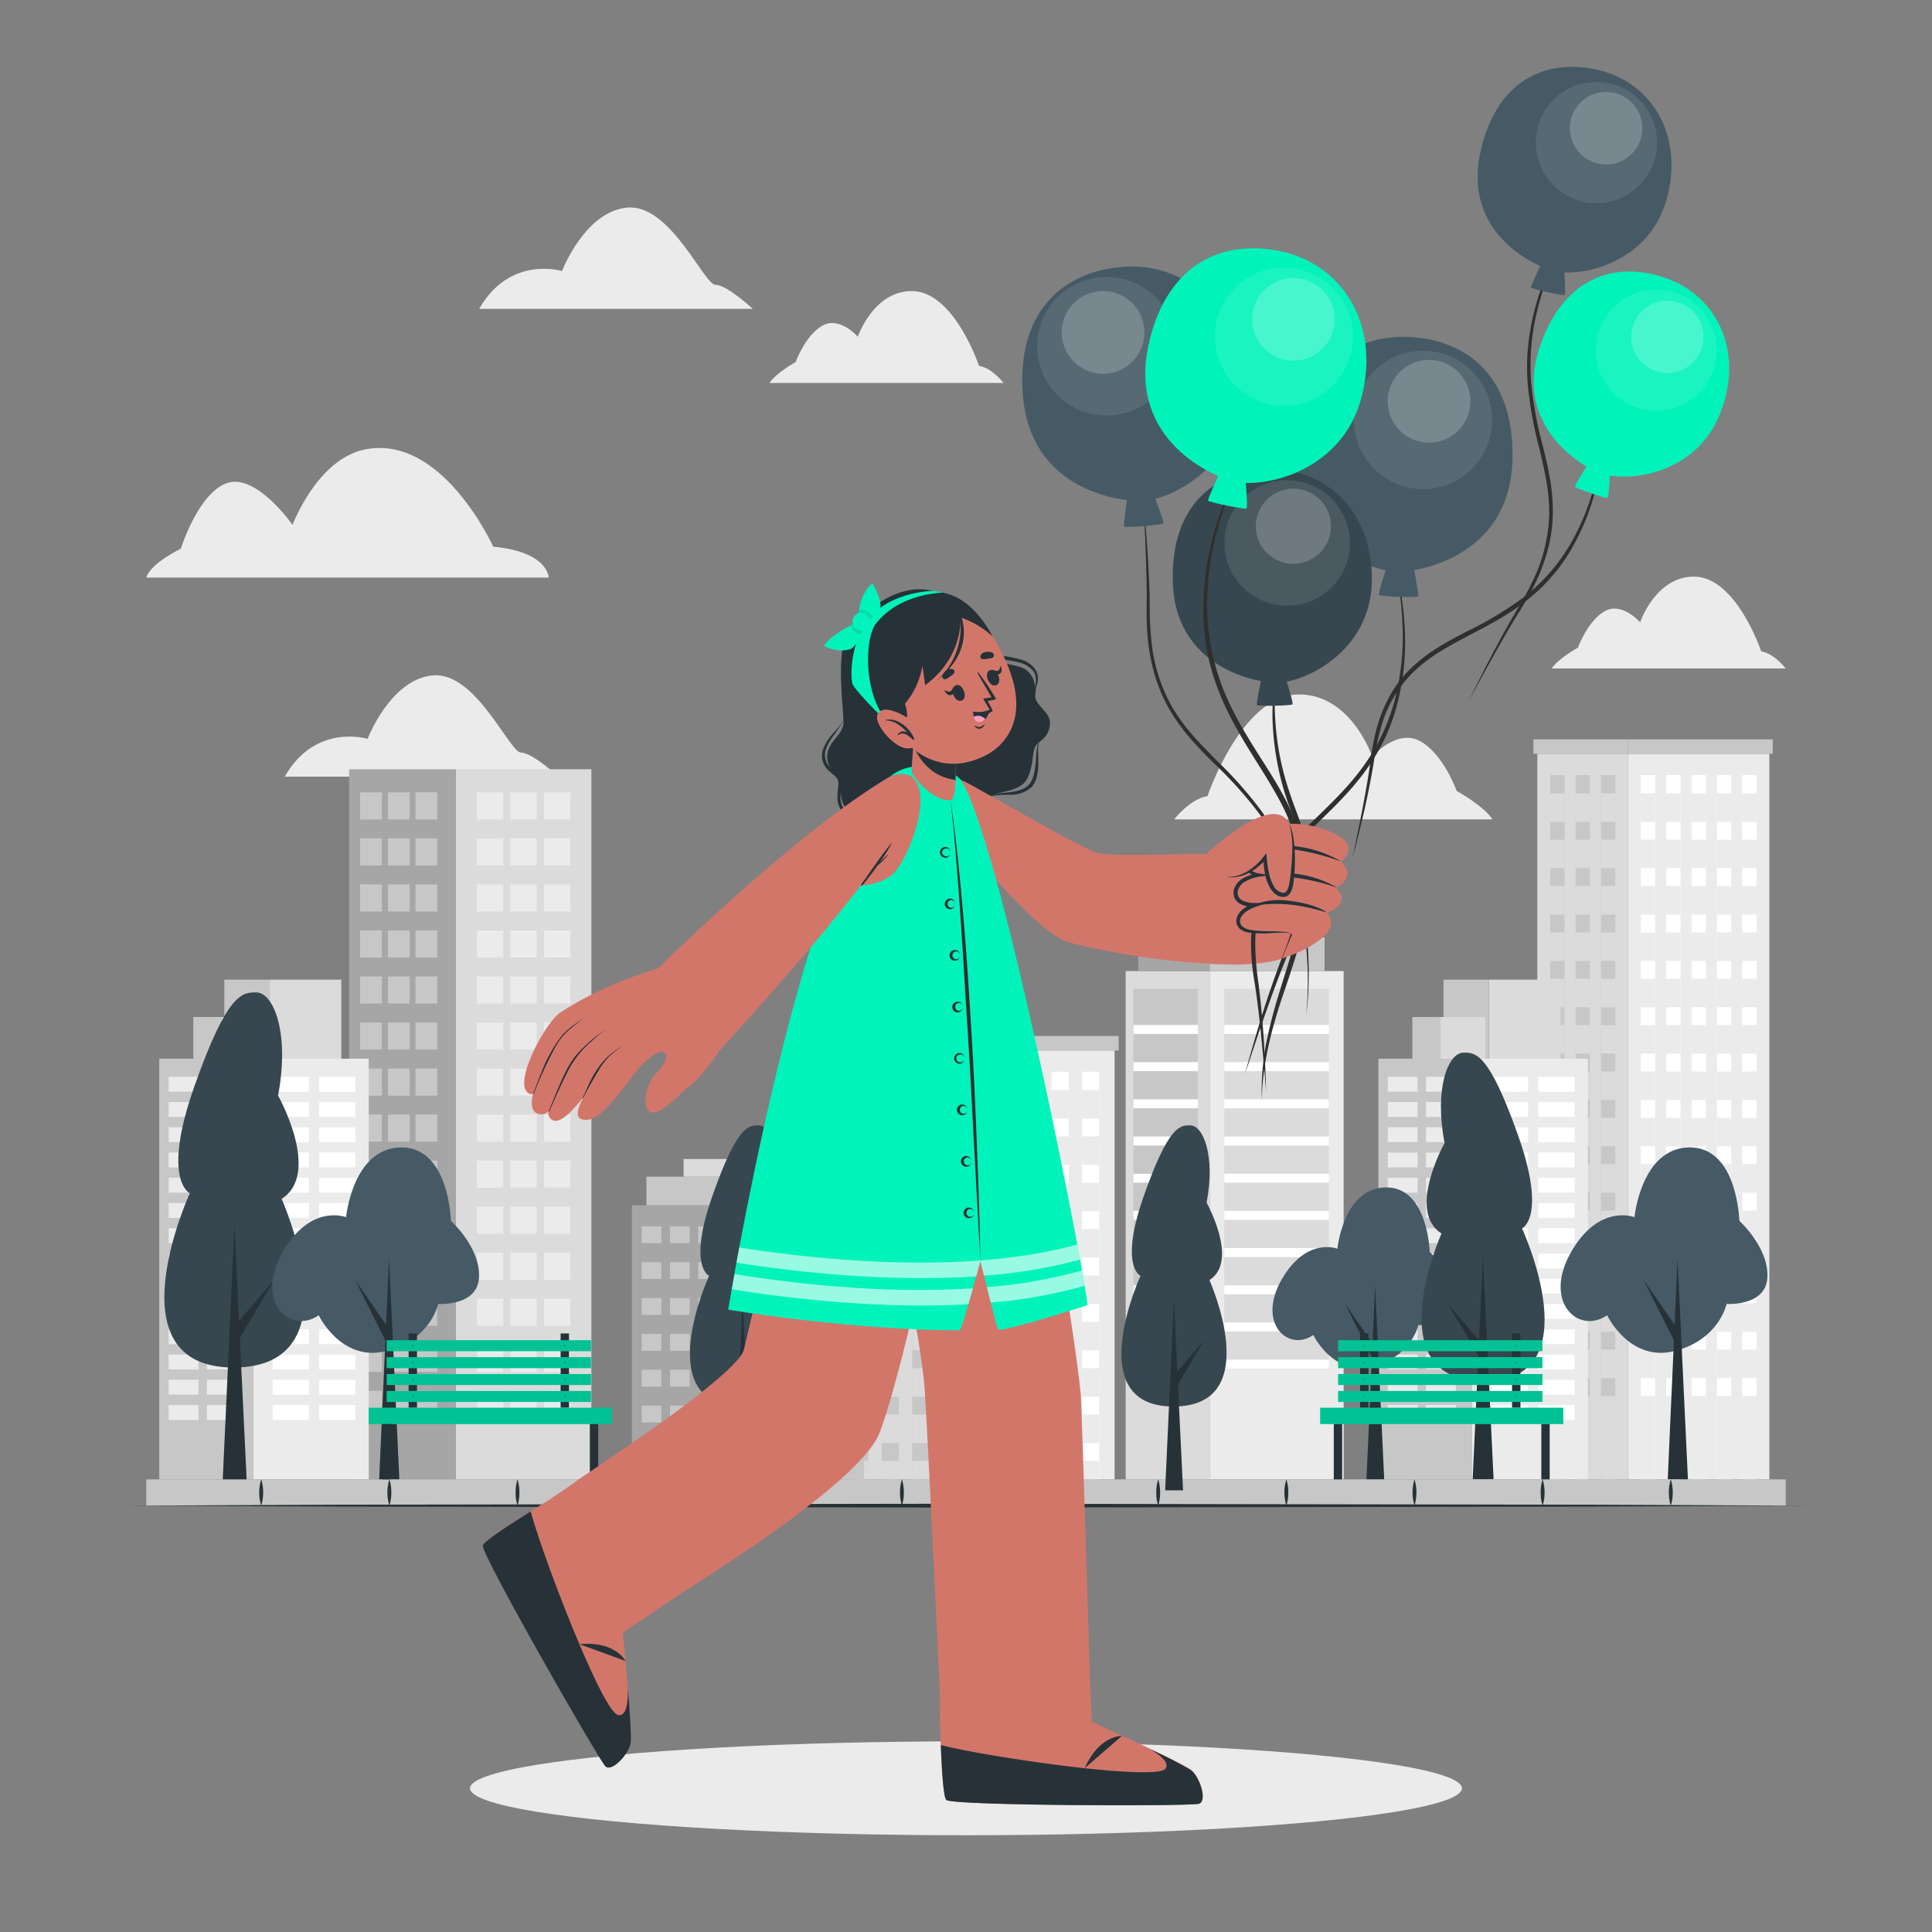 <svg xmlns="http://www.w3.org/2000/svg" viewBox="0 0 500 500"><rect x="0" y="0" width="500" height="500" fill="#808080" stroke="none"/><g id="freepik--background-complete--inject-57"><path d="M386.26,212.05H303.88s4.1-5.33,8.61-6c0,0,8.79-26.14,23.49-26.33,13.67-.17,19.15,16.08,19.15,16.08s6.33-7.29,12.38-4S377,204.72,377,204.72,383.79,208.39,386.26,212.05Z" style="fill:#ebebeb"></path><path d="M37.86,149.48H142s0-6.65-14.36-8c0,0-13.1-29.09-33.1-25.18-12.46,2.44-18.83,19.54-18.83,19.54S66.33,122.42,58.8,125,46.8,142,46.8,142,39,145.72,37.86,149.48Z" style="fill:#ebebeb"></path><path d="M124,79.94h70.83s-6.69-6.22-9.66-6.22-11.64-20.89-22.72-20-17,16.44-17,16.44S132,65.94,124,79.94Z" style="fill:#ebebeb"></path><path d="M73.67,201H144.5s-6.68-6.22-9.65-6.22-11.65-20.89-22.72-20-17,16.44-17,16.44S81.7,187,73.67,201Z" style="fill:#ebebeb"></path><path d="M199.14,99.1h60.57s-3-3.92-6.33-4.41c0,0-6.45-19.23-17.27-19.36C226.06,75.2,222,87.15,222,87.15s-4.65-5.36-9.1-2.91-7,9.47-7,9.47S201,96.4,199.14,99.1Z" style="fill:#ebebeb"></path><path d="M401.57,173h60.57s-3-3.92-6.33-4.41c0,0-6.46-19.22-17.27-19.36-10.05-.13-14.08,11.82-14.08,11.82s-4.65-5.36-9.1-2.91-7,9.47-7,9.47S403.39,170.34,401.57,173Z" style="fill:#ebebeb"></path><rect x="313.04" y="251.32" width="34.68" height="131.54" transform="translate(660.77 634.17) rotate(180)" style="fill:#ebebeb"></rect><rect x="313.04" y="242.59" width="29.75" height="8.72" transform="translate(655.84 493.91) rotate(180)" style="fill:#c7c7c7"></rect><rect x="316.85" y="255.87" width="27.08" height="98.33" transform="translate(660.77 610.08) rotate(180)" style="fill:#dbdbdb"></rect><rect x="316.85" y="265.26" width="27.08" height="2.32" transform="translate(660.77 532.84) rotate(180)" style="fill:#fff"></rect><rect x="316.85" y="274.88" width="27.08" height="2.32" transform="translate(660.77 552.09) rotate(180)" style="fill:#fff"></rect><rect x="316.85" y="284.51" width="27.08" height="2.32" transform="translate(660.77 571.33) rotate(180)" style="fill:#fff"></rect><rect x="316.85" y="294.13" width="27.08" height="2.32" transform="translate(660.77 590.58) rotate(180)" style="fill:#fff"></rect><rect x="316.85" y="303.76" width="27.08" height="2.32" transform="translate(660.77 609.84) rotate(180)" style="fill:#fff"></rect><rect x="316.85" y="313.38" width="27.08" height="2.32" transform="translate(660.77 629.08) rotate(180)" style="fill:#fff"></rect><rect x="316.85" y="323.01" width="27.08" height="2.32" transform="translate(660.77 648.33) rotate(180)" style="fill:#fff"></rect><rect x="316.85" y="332.63" width="27.08" height="2.32" transform="translate(660.77 667.58) rotate(180)" style="fill:#fff"></rect><rect x="316.85" y="342.26" width="27.08" height="2.32" transform="translate(660.77 686.83) rotate(180)" style="fill:#fff"></rect><rect x="316.85" y="351.88" width="27.08" height="2.32" transform="translate(660.77 706.08) rotate(180)" style="fill:#fff"></rect><rect x="291.32" y="251.32" width="21.72" height="131.54" transform="translate(604.36 634.17) rotate(180)" style="fill:#dbdbdb"></rect><rect x="294.58" y="242.59" width="18.46" height="8.72" transform="translate(607.62 493.91) rotate(180)" style="fill:#a6a6a6"></rect><rect x="293.35" y="255.87" width="16.7" height="98.33" transform="translate(603.39 610.08) rotate(180)" style="fill:#c7c7c7"></rect><rect x="293.35" y="265.26" width="16.7" height="2.32" transform="translate(603.39 532.84) rotate(180)" style="fill:#fff"></rect><rect x="293.35" y="274.88" width="16.7" height="2.32" transform="translate(603.39 552.09) rotate(180)" style="fill:#fff"></rect><rect x="293.35" y="284.51" width="16.7" height="2.32" transform="translate(603.39 571.33) rotate(180)" style="fill:#fff"></rect><rect x="293.35" y="294.13" width="16.7" height="2.32" transform="translate(603.39 590.58) rotate(180)" style="fill:#fff"></rect><rect x="293.35" y="303.76" width="16.7" height="2.32" transform="translate(603.39 609.84) rotate(180)" style="fill:#fff"></rect><rect x="293.35" y="313.38" width="16.7" height="2.32" transform="translate(603.39 629.08) rotate(180)" style="fill:#fff"></rect><rect x="293.35" y="323.01" width="16.7" height="2.32" transform="translate(603.39 648.33) rotate(180)" style="fill:#fff"></rect><rect x="293.35" y="332.63" width="16.7" height="2.32" transform="translate(603.39 667.58) rotate(180)" style="fill:#fff"></rect><rect x="293.35" y="342.26" width="16.7" height="2.32" transform="translate(603.39 686.83) rotate(180)" style="fill:#fff"></rect><rect x="293.35" y="351.88" width="16.7" height="2.32" transform="translate(603.39 706.08) rotate(180)" style="fill:#fff"></rect><rect x="117.99" y="199.09" width="35.06" height="183.77" transform="translate(271.04 581.94) rotate(180)" style="fill:#dbdbdb"></rect><rect x="140.79" y="205.06" width="6.81" height="7.02" transform="translate(288.4 417.13) rotate(180)" style="fill:#ebebeb"></rect><rect x="132.08" y="205.06" width="6.81" height="7.02" transform="translate(270.97 417.13) rotate(180)" style="fill:#ebebeb"></rect><rect x="140.79" y="216.97" width="6.81" height="7.02" transform="translate(288.4 440.96) rotate(180)" style="fill:#ebebeb"></rect><rect x="132.08" y="216.97" width="6.81" height="7.02" transform="translate(270.97 440.96) rotate(180)" style="fill:#ebebeb"></rect><rect x="140.79" y="228.88" width="6.81" height="7.02" transform="translate(288.4 464.78) rotate(180)" style="fill:#ebebeb"></rect><rect x="132.08" y="228.88" width="6.81" height="7.02" transform="translate(270.97 464.78) rotate(180)" style="fill:#ebebeb"></rect><rect x="140.79" y="240.8" width="6.81" height="7.02" transform="translate(288.4 488.61) rotate(180)" style="fill:#ebebeb"></rect><rect x="132.08" y="240.8" width="6.81" height="7.02" transform="translate(270.97 488.61) rotate(180)" style="fill:#ebebeb"></rect><rect x="140.79" y="252.71" width="6.81" height="7.02" transform="translate(288.4 512.44) rotate(180)" style="fill:#ebebeb"></rect><rect x="132.08" y="252.71" width="6.81" height="7.02" transform="translate(270.97 512.44) rotate(180)" style="fill:#ebebeb"></rect><rect x="140.79" y="264.62" width="6.81" height="7.02" transform="translate(288.4 536.26) rotate(180)" style="fill:#ebebeb"></rect><rect x="132.08" y="264.62" width="6.81" height="7.02" transform="translate(270.97 536.26) rotate(180)" style="fill:#ebebeb"></rect><rect x="140.79" y="276.54" width="6.81" height="7.02" transform="translate(288.4 560.09) rotate(180)" style="fill:#ebebeb"></rect><rect x="132.08" y="276.54" width="6.81" height="7.02" transform="translate(270.97 560.09) rotate(180)" style="fill:#ebebeb"></rect><rect x="140.79" y="288.45" width="6.81" height="7.02" transform="translate(288.4 583.91) rotate(180)" style="fill:#ebebeb"></rect><rect x="132.08" y="288.45" width="6.81" height="7.02" transform="translate(270.97 583.91) rotate(180)" style="fill:#ebebeb"></rect><rect x="140.79" y="300.36" width="6.81" height="7.02" transform="translate(288.4 607.74) rotate(180)" style="fill:#ebebeb"></rect><rect x="132.08" y="300.36" width="6.81" height="7.02" transform="translate(270.97 607.74) rotate(180)" style="fill:#ebebeb"></rect><rect x="140.79" y="312.27" width="6.81" height="7.02" transform="translate(288.4 631.57) rotate(180)" style="fill:#ebebeb"></rect><rect x="132.08" y="312.27" width="6.81" height="7.02" transform="translate(270.97 631.57) rotate(180)" style="fill:#ebebeb"></rect><rect x="140.79" y="324.19" width="6.81" height="7.02" transform="translate(288.4 655.39) rotate(180)" style="fill:#ebebeb"></rect><rect x="132.08" y="324.19" width="6.81" height="7.02" transform="translate(270.97 655.39) rotate(180)" style="fill:#ebebeb"></rect><rect x="140.79" y="336.1" width="6.81" height="7.02" transform="translate(288.4 679.22) rotate(180)" style="fill:#ebebeb"></rect><rect x="132.08" y="336.1" width="6.81" height="7.02" transform="translate(270.97 679.22) rotate(180)" style="fill:#ebebeb"></rect><rect x="140.79" y="348.01" width="6.81" height="7.02" transform="translate(288.4 703.04) rotate(180)" style="fill:#ebebeb"></rect><rect x="132.08" y="348.01" width="6.81" height="7.02" transform="translate(270.97 703.04) rotate(180)" style="fill:#ebebeb"></rect><rect x="140.79" y="359.93" width="6.81" height="7.02" transform="translate(288.4 726.87) rotate(180)" style="fill:#ebebeb"></rect><rect x="123.43" y="359.93" width="6.81" height="7.02" style="fill:#ebebeb"></rect><rect x="123.43" y="348.01" width="6.81" height="7.02" style="fill:#ebebeb"></rect><rect x="123.43" y="336.1" width="6.81" height="7.02" style="fill:#ebebeb"></rect><rect x="123.43" y="324.19" width="6.81" height="7.02" style="fill:#ebebeb"></rect><rect x="123.43" y="312.27" width="6.81" height="7.02" style="fill:#ebebeb"></rect><rect x="123.43" y="300.36" width="6.81" height="7.02" style="fill:#ebebeb"></rect><rect x="123.43" y="288.45" width="6.81" height="7.02" style="fill:#ebebeb"></rect><rect x="123.43" y="276.54" width="6.81" height="7.02" style="fill:#ebebeb"></rect><rect x="123.43" y="264.62" width="6.81" height="7.02" style="fill:#ebebeb"></rect><rect x="123.43" y="252.71" width="6.81" height="7.02" style="fill:#ebebeb"></rect><rect x="123.43" y="240.8" width="6.81" height="7.02" style="fill:#ebebeb"></rect><rect x="123.43" y="228.88" width="6.81" height="7.02" style="fill:#ebebeb"></rect><rect x="123.43" y="216.97" width="6.81" height="7.02" style="fill:#ebebeb"></rect><rect x="123.43" y="205.06" width="6.81" height="7.02" style="fill:#ebebeb"></rect><rect x="132.08" y="359.93" width="6.81" height="7.02" transform="translate(270.97 726.87) rotate(180)" style="fill:#ebebeb"></rect><rect x="90.35" y="199.09" width="27.64" height="183.77" transform="translate(208.35 581.94) rotate(180)" style="fill:#a6a6a6"></rect><rect x="93.2" y="359.93" width="5.63" height="7.02" style="fill:#c7c7c7"></rect><rect x="100.4" y="359.93" width="5.63" height="7.02" style="fill:#c7c7c7"></rect><rect x="93.2" y="348.01" width="5.63" height="7.02" style="fill:#c7c7c7"></rect><rect x="100.4" y="348.01" width="5.63" height="7.02" style="fill:#c7c7c7"></rect><rect x="93.2" y="336.1" width="5.63" height="7.02" style="fill:#c7c7c7"></rect><rect x="100.4" y="336.1" width="5.63" height="7.02" style="fill:#c7c7c7"></rect><rect x="93.2" y="324.19" width="5.63" height="7.02" style="fill:#c7c7c7"></rect><rect x="100.4" y="324.19" width="5.63" height="7.02" style="fill:#c7c7c7"></rect><rect x="93.2" y="312.27" width="5.63" height="7.02" style="fill:#c7c7c7"></rect><rect x="100.4" y="312.27" width="5.63" height="7.02" style="fill:#c7c7c7"></rect><rect x="93.2" y="300.36" width="5.63" height="7.02" style="fill:#c7c7c7"></rect><rect x="100.4" y="300.36" width="5.63" height="7.02" style="fill:#c7c7c7"></rect><rect x="93.2" y="288.45" width="5.63" height="7.02" style="fill:#c7c7c7"></rect><rect x="100.4" y="288.45" width="5.63" height="7.02" style="fill:#c7c7c7"></rect><rect x="93.2" y="276.54" width="5.63" height="7.02" style="fill:#c7c7c7"></rect><rect x="100.4" y="276.54" width="5.63" height="7.02" style="fill:#c7c7c7"></rect><rect x="93.2" y="264.62" width="5.63" height="7.02" style="fill:#c7c7c7"></rect><rect x="100.4" y="264.62" width="5.63" height="7.02" style="fill:#c7c7c7"></rect><rect x="93.2" y="252.71" width="5.63" height="7.02" style="fill:#c7c7c7"></rect><rect x="100.4" y="252.71" width="5.63" height="7.02" style="fill:#c7c7c7"></rect><rect x="93.2" y="240.8" width="5.63" height="7.02" style="fill:#c7c7c7"></rect><rect x="100.4" y="240.8" width="5.63" height="7.02" style="fill:#c7c7c7"></rect><rect x="93.2" y="228.88" width="5.63" height="7.02" style="fill:#c7c7c7"></rect><rect x="100.4" y="228.88" width="5.63" height="7.02" style="fill:#c7c7c7"></rect><rect x="93.2" y="216.97" width="5.63" height="7.02" style="fill:#c7c7c7"></rect><rect x="100.4" y="216.97" width="5.63" height="7.02" style="fill:#c7c7c7"></rect><rect x="93.2" y="205.06" width="5.63" height="7.02" style="fill:#c7c7c7"></rect><rect x="107.54" y="205.06" width="5.63" height="7.02" transform="translate(220.7 417.13) rotate(180)" style="fill:#c7c7c7"></rect><rect x="107.54" y="216.97" width="5.63" height="7.02" transform="translate(220.7 440.96) rotate(180)" style="fill:#c7c7c7"></rect><rect x="107.54" y="228.88" width="5.63" height="7.02" transform="translate(220.7 464.78) rotate(180)" style="fill:#c7c7c7"></rect><rect x="107.54" y="240.8" width="5.63" height="7.02" transform="translate(220.7 488.61) rotate(180)" style="fill:#c7c7c7"></rect><rect x="107.54" y="252.71" width="5.63" height="7.02" transform="translate(220.7 512.44) rotate(180)" style="fill:#c7c7c7"></rect><rect x="107.54" y="264.62" width="5.63" height="7.02" transform="translate(220.7 536.26) rotate(180)" style="fill:#c7c7c7"></rect><rect x="107.54" y="276.54" width="5.63" height="7.02" transform="translate(220.7 560.09) rotate(180)" style="fill:#c7c7c7"></rect><rect x="107.54" y="288.45" width="5.63" height="7.02" transform="translate(220.7 583.91) rotate(180)" style="fill:#c7c7c7"></rect><rect x="107.54" y="300.36" width="5.63" height="7.02" transform="translate(220.7 607.74) rotate(180)" style="fill:#c7c7c7"></rect><rect x="107.54" y="312.27" width="5.63" height="7.02" transform="translate(220.7 631.57) rotate(180)" style="fill:#c7c7c7"></rect><rect x="107.54" y="324.19" width="5.63" height="7.02" transform="translate(220.7 655.39) rotate(180)" style="fill:#c7c7c7"></rect><rect x="107.54" y="336.1" width="5.63" height="7.02" transform="translate(220.7 679.22) rotate(180)" style="fill:#c7c7c7"></rect><rect x="107.54" y="348.01" width="5.63" height="7.02" transform="translate(220.7 703.04) rotate(180)" style="fill:#c7c7c7"></rect><rect x="107.54" y="359.93" width="5.63" height="7.02" transform="translate(220.7 726.87) rotate(180)" style="fill:#c7c7c7"></rect><rect x="100.4" y="205.06" width="5.63" height="7.02" style="fill:#c7c7c7"></rect><rect x="421.34" y="195.08" width="36.57" height="187.78" style="fill:#ebebeb"></rect><rect x="421.34" y="191.34" width="37.45" height="3.74" transform="translate(880.12 386.42) rotate(180)" style="fill:#c7c7c7"></rect><rect x="450.89" y="200.59" width="3.71" height="182.27" style="fill:#fff"></rect><rect x="444.33" y="200.59" width="3.71" height="182.27" style="fill:#fff"></rect><rect x="437.77" y="200.59" width="3.71" height="182.27" style="fill:#fff"></rect><rect x="431.21" y="200.59" width="3.71" height="182.27" style="fill:#fff"></rect><rect x="424.64" y="200.59" width="3.71" height="182.27" style="fill:#fff"></rect><rect x="450.89" y="205.31" width="3.71" height="7.38" transform="translate(905.49 418.01) rotate(180)" style="fill:#ebebeb"></rect><rect x="444.33" y="205.31" width="3.71" height="7.38" transform="translate(892.37 418.01) rotate(180)" style="fill:#ebebeb"></rect><rect x="437.77" y="205.31" width="3.71" height="7.38" transform="translate(879.24 418.01) rotate(180)" style="fill:#ebebeb"></rect><rect x="431.21" y="205.31" width="3.71" height="7.38" transform="translate(866.12 418.01) rotate(180)" style="fill:#ebebeb"></rect><rect x="424.64" y="205.31" width="3.71" height="7.38" transform="translate(852.99 418.01) rotate(180)" style="fill:#ebebeb"></rect><rect x="450.89" y="217.31" width="3.71" height="7.38" transform="translate(905.49 442) rotate(180)" style="fill:#ebebeb"></rect><rect x="444.33" y="217.31" width="3.71" height="7.38" transform="translate(892.37 442) rotate(180)" style="fill:#ebebeb"></rect><rect x="437.77" y="217.31" width="3.71" height="7.38" transform="translate(879.24 442) rotate(180)" style="fill:#ebebeb"></rect><rect x="431.21" y="217.31" width="3.71" height="7.38" transform="translate(866.12 442) rotate(180)" style="fill:#ebebeb"></rect><rect x="424.64" y="217.31" width="3.71" height="7.38" transform="translate(852.99 442) rotate(180)" style="fill:#ebebeb"></rect><rect x="450.89" y="229.31" width="3.71" height="7.38" transform="translate(905.49 466) rotate(180)" style="fill:#ebebeb"></rect><rect x="444.33" y="229.31" width="3.71" height="7.38" transform="translate(892.37 466) rotate(180)" style="fill:#ebebeb"></rect><rect x="437.77" y="229.31" width="3.71" height="7.38" transform="translate(879.24 466) rotate(180)" style="fill:#ebebeb"></rect><rect x="431.21" y="229.31" width="3.71" height="7.38" transform="translate(866.12 466) rotate(180)" style="fill:#ebebeb"></rect><rect x="424.64" y="229.31" width="3.71" height="7.38" transform="translate(852.99 466) rotate(180)" style="fill:#ebebeb"></rect><rect x="450.89" y="241.3" width="3.71" height="7.38" transform="translate(905.49 489.99) rotate(180)" style="fill:#ebebeb"></rect><rect x="444.33" y="241.3" width="3.71" height="7.38" transform="translate(892.37 489.99) rotate(180)" style="fill:#ebebeb"></rect><rect x="437.77" y="241.3" width="3.71" height="7.38" transform="translate(879.24 489.99) rotate(180)" style="fill:#ebebeb"></rect><rect x="431.21" y="241.3" width="3.71" height="7.38" transform="translate(866.12 489.99) rotate(180)" style="fill:#ebebeb"></rect><rect x="424.64" y="241.3" width="3.71" height="7.38" transform="translate(852.99 489.99) rotate(180)" style="fill:#ebebeb"></rect><rect x="450.89" y="253.3" width="3.71" height="7.38" transform="translate(905.49 513.98) rotate(180)" style="fill:#ebebeb"></rect><rect x="444.33" y="253.3" width="3.71" height="7.38" transform="translate(892.37 513.98) rotate(180)" style="fill:#ebebeb"></rect><rect x="437.77" y="253.3" width="3.71" height="7.38" transform="translate(879.24 513.98) rotate(180)" style="fill:#ebebeb"></rect><rect x="431.21" y="253.3" width="3.71" height="7.38" transform="translate(866.12 513.98) rotate(180)" style="fill:#ebebeb"></rect><rect x="424.64" y="253.3" width="3.71" height="7.38" transform="translate(852.99 513.98) rotate(180)" style="fill:#ebebeb"></rect><rect x="450.89" y="265.3" width="3.71" height="7.38" transform="translate(905.49 537.97) rotate(180)" style="fill:#ebebeb"></rect><rect x="444.33" y="265.3" width="3.71" height="7.38" transform="translate(892.37 537.97) rotate(180)" style="fill:#ebebeb"></rect><rect x="437.77" y="265.3" width="3.71" height="7.38" transform="translate(879.24 537.97) rotate(180)" style="fill:#ebebeb"></rect><rect x="431.21" y="265.3" width="3.71" height="7.38" transform="translate(866.12 537.97) rotate(180)" style="fill:#ebebeb"></rect><rect x="424.64" y="265.3" width="3.71" height="7.38" transform="translate(852.99 537.97) rotate(180)" style="fill:#ebebeb"></rect><rect x="450.89" y="277.29" width="3.71" height="7.38" transform="translate(905.49 561.97) rotate(180)" style="fill:#ebebeb"></rect><rect x="444.33" y="277.29" width="3.71" height="7.38" transform="translate(892.37 561.97) rotate(180)" style="fill:#ebebeb"></rect><rect x="437.77" y="277.29" width="3.71" height="7.38" transform="translate(879.24 561.97) rotate(180)" style="fill:#ebebeb"></rect><rect x="431.21" y="277.29" width="3.71" height="7.38" transform="translate(866.12 561.97) rotate(180)" style="fill:#ebebeb"></rect><rect x="424.64" y="277.29" width="3.71" height="7.38" transform="translate(852.99 561.97) rotate(180)" style="fill:#ebebeb"></rect><rect x="450.89" y="289.29" width="3.71" height="7.38" transform="translate(905.49 585.96) rotate(180)" style="fill:#ebebeb"></rect><rect x="444.33" y="289.29" width="3.71" height="7.38" transform="translate(892.37 585.96) rotate(180)" style="fill:#ebebeb"></rect><rect x="437.77" y="289.29" width="3.71" height="7.38" transform="translate(879.24 585.96) rotate(180)" style="fill:#ebebeb"></rect><rect x="431.21" y="289.29" width="3.71" height="7.38" transform="translate(866.12 585.96) rotate(180)" style="fill:#ebebeb"></rect><rect x="424.64" y="289.29" width="3.71" height="7.38" transform="translate(852.99 585.96) rotate(180)" style="fill:#ebebeb"></rect><rect x="450.89" y="301.28" width="3.71" height="7.38" transform="translate(905.49 609.95) rotate(180)" style="fill:#ebebeb"></rect><rect x="444.33" y="301.28" width="3.71" height="7.38" transform="translate(892.37 609.95) rotate(180)" style="fill:#ebebeb"></rect><rect x="437.77" y="301.28" width="3.71" height="7.38" transform="translate(879.24 609.95) rotate(180)" style="fill:#ebebeb"></rect><rect x="431.21" y="301.28" width="3.71" height="7.38" transform="translate(866.12 609.95) rotate(180)" style="fill:#ebebeb"></rect><rect x="424.64" y="301.28" width="3.71" height="7.38" transform="translate(852.99 609.95) rotate(180)" style="fill:#ebebeb"></rect><rect x="450.89" y="313.28" width="3.71" height="7.38" transform="translate(905.49 633.94) rotate(180)" style="fill:#ebebeb"></rect><rect x="444.33" y="313.28" width="3.71" height="7.38" transform="translate(892.37 633.94) rotate(180)" style="fill:#ebebeb"></rect><rect x="437.77" y="313.28" width="3.71" height="7.38" transform="translate(879.24 633.94) rotate(180)" style="fill:#ebebeb"></rect><rect x="431.21" y="313.28" width="3.71" height="7.38" transform="translate(866.12 633.94) rotate(180)" style="fill:#ebebeb"></rect><rect x="424.64" y="313.28" width="3.71" height="7.38" transform="translate(852.99 633.94) rotate(180)" style="fill:#ebebeb"></rect><rect x="450.89" y="325.28" width="3.71" height="7.38" transform="translate(905.49 657.94) rotate(180)" style="fill:#ebebeb"></rect><rect x="444.33" y="325.28" width="3.71" height="7.38" transform="translate(892.37 657.94) rotate(180)" style="fill:#ebebeb"></rect><rect x="437.77" y="325.28" width="3.71" height="7.38" transform="translate(879.24 657.94) rotate(180)" style="fill:#ebebeb"></rect><rect x="431.21" y="325.28" width="3.71" height="7.38" transform="translate(866.12 657.94) rotate(180)" style="fill:#ebebeb"></rect><rect x="424.64" y="325.28" width="3.71" height="7.38" transform="translate(852.99 657.94) rotate(180)" style="fill:#ebebeb"></rect><rect x="450.89" y="337.27" width="3.71" height="7.38" transform="translate(905.49 681.93) rotate(180)" style="fill:#ebebeb"></rect><rect x="444.33" y="337.27" width="3.71" height="7.38" transform="translate(892.37 681.93) rotate(180)" style="fill:#ebebeb"></rect><rect x="437.77" y="337.27" width="3.71" height="7.38" transform="translate(879.24 681.93) rotate(180)" style="fill:#ebebeb"></rect><rect x="431.21" y="337.27" width="3.71" height="7.38" transform="translate(866.12 681.93) rotate(180)" style="fill:#ebebeb"></rect><rect x="424.64" y="337.27" width="3.71" height="7.38" transform="translate(852.99 681.93) rotate(180)" style="fill:#ebebeb"></rect><rect x="450.89" y="349.27" width="3.71" height="7.38" transform="translate(905.49 705.92) rotate(180)" style="fill:#ebebeb"></rect><rect x="444.33" y="349.27" width="3.71" height="7.38" transform="translate(892.37 705.92) rotate(180)" style="fill:#ebebeb"></rect><rect x="437.77" y="349.27" width="3.71" height="7.38" transform="translate(879.24 705.92) rotate(180)" style="fill:#ebebeb"></rect><rect x="431.21" y="349.27" width="3.71" height="7.38" transform="translate(866.12 705.92) rotate(180)" style="fill:#ebebeb"></rect><rect x="424.64" y="349.27" width="3.71" height="7.38" transform="translate(852.99 705.92) rotate(180)" style="fill:#ebebeb"></rect><rect x="450.89" y="361.27" width="3.71" height="21.59" style="fill:#ebebeb"></rect><rect x="444.33" y="361.27" width="3.71" height="21.59" style="fill:#ebebeb"></rect><rect x="437.77" y="361.27" width="3.71" height="21.59" style="fill:#ebebeb"></rect><rect x="431.21" y="361.27" width="3.71" height="21.59" style="fill:#ebebeb"></rect><rect x="424.64" y="361.27" width="3.71" height="21.59" style="fill:#ebebeb"></rect><rect x="397.86" y="195.08" width="23.48" height="187.78" style="fill:#dbdbdb"></rect><rect x="396.84" y="191.34" width="24.5" height="3.74" transform="translate(818.18 386.42) rotate(180)" style="fill:#c7c7c7"></rect><rect x="414.32" y="200.59" width="3.71" height="182.27" style="fill:#c7c7c7"></rect><rect x="407.76" y="200.59" width="3.71" height="182.27" style="fill:#c7c7c7"></rect><rect x="401.2" y="200.59" width="3.71" height="182.27" style="fill:#c7c7c7"></rect><rect x="414.32" y="205.31" width="3.71" height="7.38" transform="translate(832.35 418.01) rotate(180)" style="fill:#dbdbdb"></rect><rect x="407.76" y="205.31" width="3.71" height="7.38" transform="translate(819.23 418.01) rotate(180)" style="fill:#dbdbdb"></rect><rect x="401.2" y="205.31" width="3.71" height="7.38" transform="translate(806.1 418.01) rotate(180)" style="fill:#dbdbdb"></rect><rect x="414.32" y="217.31" width="3.71" height="7.38" transform="translate(832.35 442) rotate(180)" style="fill:#dbdbdb"></rect><rect x="407.76" y="217.31" width="3.71" height="7.38" transform="translate(819.23 442) rotate(180)" style="fill:#dbdbdb"></rect><rect x="401.2" y="217.31" width="3.71" height="7.38" transform="translate(806.1 442) rotate(180)" style="fill:#dbdbdb"></rect><rect x="414.32" y="229.31" width="3.71" height="7.38" transform="translate(832.35 466) rotate(180)" style="fill:#dbdbdb"></rect><rect x="407.76" y="229.31" width="3.71" height="7.38" transform="translate(819.23 466) rotate(180)" style="fill:#dbdbdb"></rect><rect x="401.2" y="229.31" width="3.71" height="7.38" transform="translate(806.1 466) rotate(180)" style="fill:#dbdbdb"></rect><rect x="414.32" y="241.3" width="3.71" height="7.38" transform="translate(832.35 489.99) rotate(180)" style="fill:#dbdbdb"></rect><rect x="407.76" y="241.3" width="3.71" height="7.38" transform="translate(819.23 489.99) rotate(180)" style="fill:#dbdbdb"></rect><rect x="401.2" y="241.3" width="3.71" height="7.38" transform="translate(806.1 489.99) rotate(180)" style="fill:#dbdbdb"></rect><rect x="414.32" y="253.3" width="3.71" height="7.38" transform="translate(832.35 513.98) rotate(180)" style="fill:#dbdbdb"></rect><rect x="407.76" y="253.3" width="3.71" height="7.38" transform="translate(819.23 513.98) rotate(180)" style="fill:#dbdbdb"></rect><rect x="401.2" y="253.3" width="3.71" height="7.38" transform="translate(806.1 513.98) rotate(180)" style="fill:#dbdbdb"></rect><rect x="414.32" y="265.3" width="3.71" height="7.38" transform="translate(832.35 537.97) rotate(180)" style="fill:#dbdbdb"></rect><rect x="407.76" y="265.3" width="3.71" height="7.38" transform="translate(819.23 537.97) rotate(180)" style="fill:#dbdbdb"></rect><rect x="401.2" y="265.3" width="3.71" height="7.38" transform="translate(806.1 537.97) rotate(180)" style="fill:#dbdbdb"></rect><rect x="414.32" y="277.29" width="3.71" height="7.38" transform="translate(832.35 561.97) rotate(180)" style="fill:#dbdbdb"></rect><rect x="407.76" y="277.29" width="3.71" height="7.38" transform="translate(819.23 561.97) rotate(180)" style="fill:#dbdbdb"></rect><rect x="401.2" y="277.29" width="3.71" height="7.38" transform="translate(806.1 561.97) rotate(180)" style="fill:#dbdbdb"></rect><rect x="414.32" y="289.29" width="3.71" height="7.38" transform="translate(832.35 585.96) rotate(180)" style="fill:#dbdbdb"></rect><rect x="407.76" y="289.29" width="3.71" height="7.38" transform="translate(819.23 585.96) rotate(180)" style="fill:#dbdbdb"></rect><rect x="401.2" y="289.29" width="3.71" height="7.38" transform="translate(806.1 585.96) rotate(180)" style="fill:#dbdbdb"></rect><rect x="414.32" y="301.28" width="3.71" height="7.38" transform="translate(832.35 609.95) rotate(180)" style="fill:#dbdbdb"></rect><rect x="407.76" y="301.28" width="3.71" height="7.38" transform="translate(819.23 609.95) rotate(180)" style="fill:#dbdbdb"></rect><rect x="401.2" y="301.28" width="3.71" height="7.38" transform="translate(806.1 609.95) rotate(180)" style="fill:#dbdbdb"></rect><rect x="414.32" y="313.28" width="3.71" height="7.38" transform="translate(832.35 633.94) rotate(180)" style="fill:#dbdbdb"></rect><rect x="407.76" y="313.28" width="3.71" height="7.38" transform="translate(819.23 633.94) rotate(180)" style="fill:#dbdbdb"></rect><rect x="401.2" y="313.28" width="3.71" height="7.38" transform="translate(806.1 633.94) rotate(180)" style="fill:#dbdbdb"></rect><rect x="414.32" y="325.28" width="3.71" height="7.38" transform="translate(832.35 657.94) rotate(180)" style="fill:#dbdbdb"></rect><rect x="407.76" y="325.28" width="3.71" height="7.38" transform="translate(819.23 657.94) rotate(180)" style="fill:#dbdbdb"></rect><rect x="401.2" y="325.28" width="3.71" height="7.38" transform="translate(806.1 657.94) rotate(180)" style="fill:#dbdbdb"></rect><rect x="414.32" y="337.27" width="3.71" height="7.38" transform="translate(832.35 681.93) rotate(180)" style="fill:#dbdbdb"></rect><rect x="407.76" y="337.27" width="3.71" height="7.38" transform="translate(819.23 681.93) rotate(180)" style="fill:#dbdbdb"></rect><rect x="401.2" y="337.27" width="3.71" height="7.38" transform="translate(806.1 681.93) rotate(180)" style="fill:#dbdbdb"></rect><rect x="414.32" y="349.27" width="3.71" height="7.38" transform="translate(832.35 705.92) rotate(180)" style="fill:#dbdbdb"></rect><rect x="407.76" y="349.27" width="3.71" height="7.38" transform="translate(819.23 705.92) rotate(180)" style="fill:#dbdbdb"></rect><rect x="401.2" y="349.27" width="3.71" height="7.38" transform="translate(806.1 705.92) rotate(180)" style="fill:#dbdbdb"></rect><rect x="414.32" y="361.27" width="3.71" height="21.59" style="fill:#dbdbdb"></rect><rect x="407.76" y="361.27" width="3.71" height="21.59" style="fill:#dbdbdb"></rect><rect x="401.2" y="361.27" width="3.71" height="21.59" style="fill:#dbdbdb"></rect><rect x="244.5" y="271.86" width="43.95" height="111" style="fill:#ebebeb"></rect><rect x="244.5" y="268.12" width="45.01" height="3.74" transform="translate(534.01 539.98) rotate(180)" style="fill:#c7c7c7"></rect><rect x="280.02" y="277.37" width="4.45" height="105.48" style="fill:#fff"></rect><rect x="272.13" y="277.37" width="4.46" height="105.48" style="fill:#fff"></rect><rect x="264.25" y="277.37" width="4.45" height="105.48" style="fill:#fff"></rect><rect x="256.36" y="277.37" width="4.46" height="105.48" style="fill:#fff"></rect><rect x="248.47" y="277.37" width="4.45" height="105.48" style="fill:#fff"></rect><rect x="280.02" y="282.09" width="4.45" height="7.38" transform="translate(564.5 571.57) rotate(180)" style="fill:#ebebeb"></rect><rect x="272.14" y="282.09" width="4.45" height="7.38" transform="translate(548.73 571.57) rotate(180)" style="fill:#ebebeb"></rect><rect x="264.25" y="282.09" width="4.45" height="7.38" transform="translate(532.95 571.57) rotate(180)" style="fill:#ebebeb"></rect><rect x="256.36" y="282.09" width="4.45" height="7.38" transform="translate(517.18 571.57) rotate(180)" style="fill:#ebebeb"></rect><rect x="248.47" y="282.09" width="4.45" height="7.38" transform="translate(501.4 571.57) rotate(180)" style="fill:#ebebeb"></rect><rect x="280.02" y="294.09" width="4.45" height="7.38" transform="translate(564.5 595.56) rotate(180)" style="fill:#ebebeb"></rect><rect x="272.14" y="294.09" width="4.45" height="7.38" transform="translate(548.73 595.56) rotate(180)" style="fill:#ebebeb"></rect><rect x="264.25" y="294.09" width="4.45" height="7.38" transform="translate(532.95 595.56) rotate(180)" style="fill:#ebebeb"></rect><rect x="256.36" y="294.09" width="4.45" height="7.38" transform="translate(517.18 595.56) rotate(180)" style="fill:#ebebeb"></rect><rect x="248.47" y="294.09" width="4.45" height="7.38" transform="translate(501.4 595.56) rotate(180)" style="fill:#ebebeb"></rect><rect x="280.02" y="306.09" width="4.45" height="7.38" transform="translate(564.5 619.56) rotate(180)" style="fill:#ebebeb"></rect><rect x="272.14" y="306.09" width="4.45" height="7.38" transform="translate(548.73 619.56) rotate(180)" style="fill:#ebebeb"></rect><rect x="264.25" y="306.09" width="4.45" height="7.38" transform="translate(532.95 619.56) rotate(180)" style="fill:#ebebeb"></rect><rect x="256.36" y="306.09" width="4.45" height="7.38" transform="translate(517.18 619.56) rotate(180)" style="fill:#ebebeb"></rect><rect x="248.47" y="306.09" width="4.45" height="7.38" transform="translate(501.4 619.56) rotate(180)" style="fill:#ebebeb"></rect><rect x="280.02" y="318.08" width="4.45" height="7.38" transform="translate(564.5 643.55) rotate(180)" style="fill:#ebebeb"></rect><rect x="272.14" y="318.08" width="4.45" height="7.38" transform="translate(548.73 643.55) rotate(180)" style="fill:#ebebeb"></rect><rect x="264.25" y="318.08" width="4.45" height="7.38" transform="translate(532.95 643.55) rotate(180)" style="fill:#ebebeb"></rect><rect x="256.36" y="318.08" width="4.45" height="7.38" transform="translate(517.18 643.55) rotate(180)" style="fill:#ebebeb"></rect><rect x="248.47" y="318.08" width="4.45" height="7.38" transform="translate(501.4 643.55) rotate(180)" style="fill:#ebebeb"></rect><rect x="280.02" y="330.08" width="4.45" height="7.38" transform="translate(564.5 667.54) rotate(180)" style="fill:#ebebeb"></rect><rect x="272.14" y="330.08" width="4.45" height="7.38" transform="translate(548.73 667.54) rotate(180)" style="fill:#ebebeb"></rect><rect x="264.25" y="330.08" width="4.45" height="7.38" transform="translate(532.95 667.54) rotate(180)" style="fill:#ebebeb"></rect><rect x="256.36" y="330.08" width="4.45" height="7.38" transform="translate(517.18 667.54) rotate(180)" style="fill:#ebebeb"></rect><rect x="248.47" y="330.08" width="4.45" height="7.38" transform="translate(501.4 667.54) rotate(180)" style="fill:#ebebeb"></rect><rect x="280.02" y="342.08" width="4.45" height="7.38" transform="translate(564.5 691.53) rotate(180)" style="fill:#ebebeb"></rect><rect x="272.14" y="342.08" width="4.45" height="7.38" transform="translate(548.73 691.53) rotate(180)" style="fill:#ebebeb"></rect><rect x="264.25" y="342.08" width="4.45" height="7.38" transform="translate(532.95 691.53) rotate(180)" style="fill:#ebebeb"></rect><rect x="256.36" y="342.08" width="4.45" height="7.38" transform="translate(517.18 691.53) rotate(180)" style="fill:#ebebeb"></rect><rect x="248.47" y="342.08" width="4.45" height="7.38" transform="translate(501.4 691.53) rotate(180)" style="fill:#ebebeb"></rect><rect x="280.02" y="354.07" width="4.45" height="7.38" transform="translate(564.5 715.53) rotate(180)" style="fill:#ebebeb"></rect><rect x="272.14" y="354.07" width="4.45" height="7.38" transform="translate(548.73 715.53) rotate(180)" style="fill:#ebebeb"></rect><rect x="264.25" y="354.07" width="4.45" height="7.38" transform="translate(532.95 715.53) rotate(180)" style="fill:#ebebeb"></rect><rect x="256.36" y="354.07" width="4.45" height="7.38" transform="translate(517.18 715.53) rotate(180)" style="fill:#ebebeb"></rect><rect x="248.47" y="354.07" width="4.45" height="7.38" transform="translate(501.4 715.53) rotate(180)" style="fill:#ebebeb"></rect><rect x="280.02" y="366.07" width="4.45" height="7.38" transform="translate(564.5 739.52) rotate(180)" style="fill:#ebebeb"></rect><rect x="272.14" y="366.07" width="4.45" height="7.38" transform="translate(548.73 739.52) rotate(180)" style="fill:#ebebeb"></rect><rect x="264.25" y="366.07" width="4.45" height="7.38" transform="translate(532.95 739.52) rotate(180)" style="fill:#ebebeb"></rect><rect x="256.36" y="366.07" width="4.45" height="7.38" transform="translate(517.18 739.52) rotate(180)" style="fill:#ebebeb"></rect><rect x="248.47" y="366.07" width="4.45" height="7.38" transform="translate(501.4 739.52) rotate(180)" style="fill:#ebebeb"></rect><rect x="280.02" y="378.07" width="4.45" height="4.79" style="fill:#ebebeb"></rect><rect x="272.13" y="378.07" width="4.46" height="4.79" style="fill:#ebebeb"></rect><rect x="264.25" y="378.07" width="4.45" height="4.79" style="fill:#ebebeb"></rect><rect x="256.36" y="378.07" width="4.46" height="4.79" style="fill:#ebebeb"></rect><rect x="248.47" y="378.07" width="4.45" height="4.79" style="fill:#ebebeb"></rect><rect x="216.28" y="271.86" width="28.22" height="111" style="fill:#dbdbdb"></rect><rect x="215.06" y="268.12" width="29.44" height="3.74" transform="translate(459.56 539.98) rotate(180)" style="fill:#c7c7c7"></rect><rect x="236.07" y="277.37" width="4.46" height="105.48" style="fill:#c7c7c7"></rect><rect x="228.19" y="277.37" width="4.45" height="105.48" style="fill:#c7c7c7"></rect><rect x="220.29" y="277.37" width="4.46" height="105.48" style="fill:#c7c7c7"></rect><rect x="236.07" y="282.09" width="4.45" height="7.38" transform="translate(476.6 571.57) rotate(180)" style="fill:#dbdbdb"></rect><rect x="228.19" y="282.09" width="4.45" height="7.38" transform="translate(460.82 571.57) rotate(180)" style="fill:#dbdbdb"></rect><rect x="220.3" y="282.09" width="4.45" height="7.38" transform="translate(445.05 571.57) rotate(180)" style="fill:#dbdbdb"></rect><rect x="236.07" y="294.09" width="4.45" height="7.38" transform="translate(476.6 595.56) rotate(180)" style="fill:#dbdbdb"></rect><rect x="228.19" y="294.09" width="4.45" height="7.38" transform="translate(460.82 595.56) rotate(180)" style="fill:#dbdbdb"></rect><rect x="220.3" y="294.09" width="4.45" height="7.38" transform="translate(445.05 595.56) rotate(180)" style="fill:#dbdbdb"></rect><rect x="236.07" y="306.09" width="4.45" height="7.38" transform="translate(476.6 619.56) rotate(180)" style="fill:#dbdbdb"></rect><rect x="228.19" y="306.09" width="4.45" height="7.38" transform="translate(460.82 619.56) rotate(180)" style="fill:#dbdbdb"></rect><rect x="220.3" y="306.09" width="4.45" height="7.38" transform="translate(445.05 619.56) rotate(180)" style="fill:#dbdbdb"></rect><rect x="236.07" y="318.08" width="4.45" height="7.38" transform="translate(476.6 643.55) rotate(180)" style="fill:#dbdbdb"></rect><rect x="228.19" y="318.08" width="4.45" height="7.38" transform="translate(460.82 643.55) rotate(180)" style="fill:#dbdbdb"></rect><rect x="220.3" y="318.08" width="4.45" height="7.38" transform="translate(445.05 643.55) rotate(180)" style="fill:#dbdbdb"></rect><rect x="236.07" y="330.08" width="4.45" height="7.38" transform="translate(476.6 667.54) rotate(180)" style="fill:#dbdbdb"></rect><rect x="228.19" y="330.08" width="4.45" height="7.38" transform="translate(460.82 667.54) rotate(180)" style="fill:#dbdbdb"></rect><rect x="220.3" y="330.08" width="4.45" height="7.38" transform="translate(445.05 667.54) rotate(180)" style="fill:#dbdbdb"></rect><rect x="236.07" y="342.08" width="4.45" height="7.38" transform="translate(476.6 691.53) rotate(180)" style="fill:#dbdbdb"></rect><rect x="228.19" y="342.08" width="4.45" height="7.38" transform="translate(460.82 691.53) rotate(180)" style="fill:#dbdbdb"></rect><rect x="220.3" y="342.08" width="4.45" height="7.38" transform="translate(445.05 691.53) rotate(180)" style="fill:#dbdbdb"></rect><rect x="236.07" y="354.07" width="4.45" height="7.38" transform="translate(476.6 715.53) rotate(180)" style="fill:#dbdbdb"></rect><rect x="228.19" y="354.07" width="4.45" height="7.38" transform="translate(460.82 715.53) rotate(180)" style="fill:#dbdbdb"></rect><rect x="220.3" y="354.07" width="4.45" height="7.38" transform="translate(445.05 715.53) rotate(180)" style="fill:#dbdbdb"></rect><rect x="236.07" y="366.07" width="4.45" height="7.38" transform="translate(476.6 739.52) rotate(180)" style="fill:#dbdbdb"></rect><rect x="228.19" y="366.07" width="4.45" height="7.38" transform="translate(460.82 739.52) rotate(180)" style="fill:#dbdbdb"></rect><rect x="220.3" y="366.07" width="4.45" height="7.38" transform="translate(445.05 739.52) rotate(180)" style="fill:#dbdbdb"></rect><rect x="236.07" y="378.07" width="4.46" height="4.79" style="fill:#dbdbdb"></rect><rect x="228.19" y="378.07" width="4.45" height="4.79" style="fill:#dbdbdb"></rect><rect x="220.29" y="378.07" width="4.46" height="4.79" style="fill:#dbdbdb"></rect><rect x="69.81" y="253.54" width="18.52" height="21.88" transform="translate(158.14 528.95) rotate(180)" style="fill:#dbdbdb"></rect><rect x="58.07" y="253.54" width="11.75" height="22.68" transform="translate(127.88 529.76) rotate(180)" style="fill:#c7c7c7"></rect><rect x="57.28" y="263.2" width="11.66" height="13.02" transform="translate(126.22 539.42) rotate(180)" style="fill:#dbdbdb"></rect><rect x="50.01" y="263.2" width="7.27" height="13.02" transform="translate(107.3 539.42) rotate(180)" style="fill:#c7c7c7"></rect><rect x="65.49" y="274" width="29.95" height="108.86" transform="translate(160.92 656.85) rotate(180)" style="fill:#ebebeb"></rect><rect x="82.6" y="278.67" width="9.42" height="3.85" transform="translate(174.61 561.2) rotate(180)" style="fill:#fff"></rect><rect x="70.55" y="278.67" width="9.42" height="3.85" transform="translate(150.51 561.2) rotate(180)" style="fill:#fff"></rect><rect x="82.6" y="285.21" width="9.42" height="3.85" transform="translate(174.61 574.27) rotate(180)" style="fill:#fff"></rect><rect x="70.55" y="285.21" width="9.42" height="3.85" transform="translate(150.51 574.27) rotate(180)" style="fill:#fff"></rect><rect x="82.6" y="291.74" width="9.42" height="3.85" transform="translate(174.61 587.34) rotate(180)" style="fill:#fff"></rect><rect x="70.55" y="291.74" width="9.42" height="3.85" transform="translate(150.51 587.34) rotate(180)" style="fill:#fff"></rect><rect x="82.6" y="298.28" width="9.42" height="3.85" transform="translate(174.61 600.4) rotate(180)" style="fill:#fff"></rect><rect x="70.55" y="298.28" width="9.42" height="3.85" transform="translate(150.51 600.4) rotate(180)" style="fill:#fff"></rect><rect x="82.6" y="304.81" width="9.42" height="3.85" transform="translate(174.61 613.47) rotate(180)" style="fill:#fff"></rect><rect x="70.55" y="304.81" width="9.42" height="3.85" transform="translate(150.51 613.47) rotate(180)" style="fill:#fff"></rect><rect x="82.6" y="311.35" width="9.42" height="3.85" transform="translate(174.61 626.54) rotate(180)" style="fill:#fff"></rect><rect x="70.55" y="311.35" width="9.42" height="3.85" transform="translate(150.51 626.54) rotate(180)" style="fill:#fff"></rect><rect x="82.6" y="317.88" width="9.42" height="3.85" transform="translate(174.61 639.61) rotate(180)" style="fill:#fff"></rect><rect x="70.55" y="317.88" width="9.42" height="3.85" transform="translate(150.51 639.61) rotate(180)" style="fill:#fff"></rect><rect x="82.6" y="324.41" width="9.42" height="3.85" transform="translate(174.61 652.68) rotate(180)" style="fill:#fff"></rect><rect x="70.55" y="324.41" width="9.42" height="3.85" transform="translate(150.51 652.68) rotate(180)" style="fill:#fff"></rect><rect x="82.6" y="330.95" width="9.42" height="3.85" transform="translate(174.61 665.74) rotate(180)" style="fill:#fff"></rect><rect x="70.55" y="330.95" width="9.42" height="3.85" transform="translate(150.51 665.74) rotate(180)" style="fill:#fff"></rect><rect x="82.6" y="337.48" width="9.42" height="3.85" transform="translate(174.61 678.81) rotate(180)" style="fill:#fff"></rect><rect x="70.55" y="337.48" width="9.42" height="3.85" transform="translate(150.51 678.81) rotate(180)" style="fill:#fff"></rect><rect x="82.6" y="344.02" width="9.42" height="3.85" transform="translate(174.61 691.88) rotate(180)" style="fill:#fff"></rect><rect x="70.55" y="344.02" width="9.42" height="3.85" transform="translate(150.51 691.88) rotate(180)" style="fill:#fff"></rect><rect x="82.6" y="350.55" width="9.42" height="3.85" transform="translate(174.61 704.95) rotate(180)" style="fill:#fff"></rect><rect x="70.55" y="350.55" width="9.42" height="3.85" transform="translate(150.51 704.95) rotate(180)" style="fill:#fff"></rect><rect x="82.6" y="357.08" width="9.42" height="3.85" transform="translate(174.61 718.02) rotate(180)" style="fill:#fff"></rect><rect x="70.55" y="357.08" width="9.42" height="3.85" transform="translate(150.51 718.02) rotate(180)" style="fill:#fff"></rect><rect x="82.6" y="363.62" width="9.42" height="3.85" transform="translate(174.61 731.09) rotate(180)" style="fill:#fff"></rect><rect x="70.55" y="363.62" width="9.42" height="3.85" transform="translate(150.51 731.09) rotate(180)" style="fill:#fff"></rect><rect x="41.21" y="274" width="24.27" height="108.86" transform="translate(106.7 656.85) rotate(180)" style="fill:#c7c7c7"></rect><rect x="43.65" y="363.62" width="7.73" height="3.85" style="fill:#ebebeb"></rect><rect x="53.54" y="363.62" width="7.73" height="3.85" style="fill:#ebebeb"></rect><rect x="43.65" y="357.08" width="7.73" height="3.85" style="fill:#ebebeb"></rect><rect x="53.54" y="357.08" width="7.73" height="3.85" style="fill:#ebebeb"></rect><rect x="43.65" y="350.55" width="7.73" height="3.85" style="fill:#ebebeb"></rect><rect x="53.54" y="350.55" width="7.73" height="3.85" style="fill:#ebebeb"></rect><rect x="43.65" y="344.02" width="7.73" height="3.85" style="fill:#ebebeb"></rect><rect x="53.54" y="344.02" width="7.73" height="3.85" style="fill:#ebebeb"></rect><rect x="43.65" y="337.48" width="7.73" height="3.85" style="fill:#ebebeb"></rect><rect x="53.54" y="337.48" width="7.73" height="3.85" style="fill:#ebebeb"></rect><rect x="43.65" y="330.95" width="7.73" height="3.85" style="fill:#ebebeb"></rect><rect x="53.54" y="330.95" width="7.73" height="3.85" style="fill:#ebebeb"></rect><rect x="43.65" y="324.41" width="7.73" height="3.85" style="fill:#ebebeb"></rect><rect x="53.54" y="324.41" width="7.73" height="3.85" style="fill:#ebebeb"></rect><rect x="43.65" y="317.88" width="7.73" height="3.85" style="fill:#ebebeb"></rect><rect x="53.54" y="317.88" width="7.73" height="3.85" style="fill:#ebebeb"></rect><rect x="43.65" y="311.35" width="7.73" height="3.85" style="fill:#ebebeb"></rect><rect x="53.54" y="311.35" width="7.73" height="3.85" style="fill:#ebebeb"></rect><rect x="43.65" y="304.81" width="7.73" height="3.85" style="fill:#ebebeb"></rect><rect x="53.54" y="304.81" width="7.73" height="3.85" style="fill:#ebebeb"></rect><rect x="43.65" y="298.28" width="7.73" height="3.85" style="fill:#ebebeb"></rect><rect x="53.54" y="298.28" width="7.73" height="3.85" style="fill:#ebebeb"></rect><rect x="43.65" y="291.74" width="7.73" height="3.85" style="fill:#ebebeb"></rect><rect x="53.54" y="291.74" width="7.73" height="3.85" style="fill:#ebebeb"></rect><rect x="43.65" y="285.21" width="7.73" height="3.85" style="fill:#ebebeb"></rect><rect x="53.54" y="285.21" width="7.73" height="3.85" style="fill:#ebebeb"></rect><rect x="43.65" y="278.67" width="7.73" height="3.85" style="fill:#ebebeb"></rect><rect x="53.54" y="278.67" width="7.73" height="3.85" style="fill:#ebebeb"></rect><rect x="385.31" y="253.54" width="18.52" height="21.88" transform="translate(789.15 528.95) rotate(180)" style="fill:#dbdbdb"></rect><rect x="373.57" y="253.54" width="11.74" height="22.68" transform="translate(758.88 529.76) rotate(180)" style="fill:#c7c7c7"></rect><rect x="372.78" y="263.2" width="11.66" height="13.02" transform="translate(757.22 539.42) rotate(180)" style="fill:#dbdbdb"></rect><rect x="365.51" y="263.2" width="7.27" height="13.02" transform="translate(738.3 539.42) rotate(180)" style="fill:#c7c7c7"></rect><rect x="380.99" y="274" width="29.95" height="108.86" transform="translate(791.93 656.85) rotate(180)" style="fill:#ebebeb"></rect><rect x="398.1" y="278.67" width="9.42" height="3.85" transform="translate(805.61 561.2) rotate(180)" style="fill:#fff"></rect><rect x="386.05" y="278.67" width="9.42" height="3.85" transform="translate(781.52 561.2) rotate(180)" style="fill:#fff"></rect><rect x="398.1" y="285.21" width="9.42" height="3.85" transform="translate(805.61 574.27) rotate(180)" style="fill:#fff"></rect><rect x="386.05" y="285.21" width="9.42" height="3.85" transform="translate(781.52 574.27) rotate(180)" style="fill:#fff"></rect><rect x="398.1" y="291.74" width="9.42" height="3.85" transform="translate(805.61 587.34) rotate(180)" style="fill:#fff"></rect><rect x="386.05" y="291.74" width="9.42" height="3.85" transform="translate(781.52 587.34) rotate(180)" style="fill:#fff"></rect><rect x="398.1" y="298.28" width="9.42" height="3.85" transform="translate(805.61 600.4) rotate(180)" style="fill:#fff"></rect><rect x="386.05" y="298.28" width="9.42" height="3.85" transform="translate(781.52 600.4) rotate(180)" style="fill:#fff"></rect><rect x="398.1" y="304.81" width="9.42" height="3.85" transform="translate(805.61 613.47) rotate(180)" style="fill:#fff"></rect><rect x="386.05" y="304.81" width="9.42" height="3.85" transform="translate(781.52 613.47) rotate(180)" style="fill:#fff"></rect><rect x="398.1" y="311.35" width="9.42" height="3.85" transform="translate(805.61 626.54) rotate(180)" style="fill:#fff"></rect><rect x="386.05" y="311.35" width="9.42" height="3.85" transform="translate(781.52 626.54) rotate(180)" style="fill:#fff"></rect><rect x="398.1" y="317.88" width="9.42" height="3.85" transform="translate(805.61 639.61) rotate(180)" style="fill:#fff"></rect><rect x="386.05" y="317.88" width="9.42" height="3.85" transform="translate(781.52 639.61) rotate(180)" style="fill:#fff"></rect><rect x="398.1" y="324.41" width="9.42" height="3.85" transform="translate(805.61 652.68) rotate(180)" style="fill:#fff"></rect><rect x="386.05" y="324.41" width="9.42" height="3.85" transform="translate(781.52 652.68) rotate(180)" style="fill:#fff"></rect><rect x="398.1" y="330.95" width="9.42" height="3.85" transform="translate(805.61 665.74) rotate(180)" style="fill:#fff"></rect><rect x="386.05" y="330.95" width="9.42" height="3.85" transform="translate(781.52 665.74) rotate(180)" style="fill:#fff"></rect><rect x="398.1" y="337.48" width="9.42" height="3.85" transform="translate(805.61 678.81) rotate(180)" style="fill:#fff"></rect><rect x="386.05" y="337.48" width="9.42" height="3.85" transform="translate(781.52 678.81) rotate(180)" style="fill:#fff"></rect><rect x="398.1" y="344.02" width="9.42" height="3.85" transform="translate(805.61 691.88) rotate(180)" style="fill:#fff"></rect><rect x="386.05" y="344.02" width="9.42" height="3.85" transform="translate(781.52 691.88) rotate(180)" style="fill:#fff"></rect><rect x="398.1" y="350.55" width="9.42" height="3.85" transform="translate(805.61 704.95) rotate(180)" style="fill:#fff"></rect><rect x="386.05" y="350.55" width="9.42" height="3.85" transform="translate(781.52 704.95) rotate(180)" style="fill:#fff"></rect><rect x="398.1" y="357.08" width="9.42" height="3.85" transform="translate(805.61 718.02) rotate(180)" style="fill:#fff"></rect><rect x="386.05" y="357.08" width="9.42" height="3.85" transform="translate(781.52 718.02) rotate(180)" style="fill:#fff"></rect><rect x="398.1" y="363.62" width="9.42" height="3.85" transform="translate(805.61 731.09) rotate(180)" style="fill:#fff"></rect><rect x="386.05" y="363.62" width="9.42" height="3.85" transform="translate(781.52 731.09) rotate(180)" style="fill:#fff"></rect><rect x="356.71" y="274" width="24.27" height="108.86" transform="translate(737.7 656.85) rotate(180)" style="fill:#c7c7c7"></rect><rect x="359.15" y="363.62" width="7.73" height="3.85" style="fill:#ebebeb"></rect><rect x="369.04" y="363.62" width="7.73" height="3.85" style="fill:#ebebeb"></rect><rect x="359.15" y="357.08" width="7.73" height="3.85" style="fill:#ebebeb"></rect><rect x="369.04" y="357.08" width="7.73" height="3.85" style="fill:#ebebeb"></rect><rect x="359.15" y="350.55" width="7.73" height="3.85" style="fill:#ebebeb"></rect><rect x="369.04" y="350.55" width="7.73" height="3.85" style="fill:#ebebeb"></rect><rect x="359.15" y="344.02" width="7.73" height="3.85" style="fill:#ebebeb"></rect><rect x="369.04" y="344.02" width="7.73" height="3.85" style="fill:#ebebeb"></rect><rect x="359.15" y="337.48" width="7.73" height="3.85" style="fill:#ebebeb"></rect><rect x="369.04" y="337.48" width="7.73" height="3.85" style="fill:#ebebeb"></rect><rect x="359.15" y="330.95" width="7.73" height="3.85" style="fill:#ebebeb"></rect><rect x="369.04" y="330.95" width="7.73" height="3.85" style="fill:#ebebeb"></rect><rect x="359.15" y="324.41" width="7.73" height="3.85" style="fill:#ebebeb"></rect><rect x="369.04" y="324.41" width="7.73" height="3.85" style="fill:#ebebeb"></rect><rect x="359.15" y="317.88" width="7.73" height="3.85" style="fill:#ebebeb"></rect><rect x="369.04" y="317.88" width="7.73" height="3.85" style="fill:#ebebeb"></rect><rect x="359.15" y="311.35" width="7.73" height="3.85" style="fill:#ebebeb"></rect><rect x="369.04" y="311.35" width="7.73" height="3.85" style="fill:#ebebeb"></rect><rect x="359.15" y="304.81" width="7.73" height="3.85" style="fill:#ebebeb"></rect><rect x="369.04" y="304.81" width="7.73" height="3.85" style="fill:#ebebeb"></rect><rect x="359.15" y="298.28" width="7.73" height="3.85" style="fill:#ebebeb"></rect><rect x="369.04" y="298.28" width="7.73" height="3.85" style="fill:#ebebeb"></rect><rect x="359.15" y="291.74" width="7.73" height="3.85" style="fill:#ebebeb"></rect><rect x="369.04" y="291.74" width="7.73" height="3.85" style="fill:#ebebeb"></rect><rect x="359.15" y="285.21" width="7.73" height="3.85" style="fill:#ebebeb"></rect><rect x="369.04" y="285.21" width="7.73" height="3.85" style="fill:#ebebeb"></rect><rect x="359.15" y="278.67" width="7.73" height="3.85" style="fill:#ebebeb"></rect><rect x="369.04" y="278.67" width="7.73" height="3.85" style="fill:#ebebeb"></rect><rect x="188.32" y="311.92" width="35.33" height="70.93" transform="translate(411.97 694.78) rotate(180)" style="fill:#c7c7c7"></rect><rect x="211.84" y="318.06" width="6.25" height="4.35" transform="translate(429.93 640.47) rotate(180)" style="fill:#dbdbdb"></rect><rect x="211.84" y="327.34" width="6.25" height="4.35" transform="translate(429.93 659.03) rotate(180)" style="fill:#dbdbdb"></rect><rect x="211.84" y="336.63" width="6.25" height="4.35" transform="translate(429.93 677.6) rotate(180)" style="fill:#dbdbdb"></rect><rect x="211.84" y="345.91" width="6.25" height="4.35" transform="translate(429.93 696.16) rotate(180)" style="fill:#dbdbdb"></rect><rect x="211.84" y="355.19" width="6.25" height="4.35" transform="translate(429.93 714.73) rotate(180)" style="fill:#dbdbdb"></rect><rect x="211.84" y="364.47" width="6.25" height="4.35" transform="translate(429.93 733.29) rotate(180)" style="fill:#dbdbdb"></rect><rect x="211.84" y="373.76" width="6.25" height="4.35" transform="translate(429.93 751.86) rotate(180)" style="fill:#dbdbdb"></rect><rect x="202.85" y="318.06" width="6.25" height="4.35" transform="translate(411.95 640.47) rotate(180)" style="fill:#dbdbdb"></rect><rect x="202.85" y="327.34" width="6.25" height="4.35" transform="translate(411.95 659.03) rotate(180)" style="fill:#dbdbdb"></rect><rect x="202.85" y="336.63" width="6.25" height="4.35" transform="translate(411.95 677.6) rotate(180)" style="fill:#dbdbdb"></rect><rect x="202.85" y="345.91" width="6.25" height="4.35" transform="translate(411.95 696.16) rotate(180)" style="fill:#dbdbdb"></rect><rect x="202.85" y="355.19" width="6.25" height="4.35" transform="translate(411.95 714.73) rotate(180)" style="fill:#dbdbdb"></rect><rect x="202.85" y="364.47" width="6.25" height="4.35" transform="translate(411.95 733.29) rotate(180)" style="fill:#dbdbdb"></rect><rect x="202.85" y="373.76" width="6.25" height="4.35" transform="translate(411.95 751.86) rotate(180)" style="fill:#dbdbdb"></rect><rect x="193.88" y="318.06" width="6.25" height="4.35" transform="translate(394 640.47) rotate(180)" style="fill:#dbdbdb"></rect><rect x="193.88" y="327.34" width="6.25" height="4.35" transform="translate(394 659.03) rotate(180)" style="fill:#dbdbdb"></rect><rect x="193.88" y="336.63" width="6.25" height="4.35" transform="translate(394 677.6) rotate(180)" style="fill:#dbdbdb"></rect><rect x="193.88" y="345.91" width="6.25" height="4.35" transform="translate(394 696.16) rotate(180)" style="fill:#dbdbdb"></rect><rect x="193.88" y="355.19" width="6.25" height="4.35" transform="translate(394 714.73) rotate(180)" style="fill:#dbdbdb"></rect><rect x="193.88" y="364.47" width="6.25" height="4.35" transform="translate(394 733.29) rotate(180)" style="fill:#dbdbdb"></rect><rect x="193.88" y="373.76" width="6.25" height="4.35" transform="translate(394 751.86) rotate(180)" style="fill:#dbdbdb"></rect><rect x="188.32" y="304.53" width="23.52" height="7.39" transform="translate(400.16 616.45) rotate(180)" style="fill:#dbdbdb"></rect><rect x="188.32" y="299.95" width="14.91" height="4.58" transform="translate(391.55 604.48) rotate(180)" style="fill:#ebebeb"></rect><rect x="163.53" y="311.92" width="24.79" height="70.93" transform="translate(351.85 694.78) rotate(180)" style="fill:#a6a6a6"></rect><rect x="166.07" y="373.06" width="5.09" height="4.35" style="fill:#c7c7c7"></rect><rect x="166.07" y="363.78" width="5.09" height="4.35" style="fill:#c7c7c7"></rect><rect x="166.07" y="354.5" width="5.09" height="4.35" style="fill:#c7c7c7"></rect><rect x="166.07" y="345.22" width="5.09" height="4.35" style="fill:#c7c7c7"></rect><rect x="166.07" y="335.93" width="5.09" height="4.35" style="fill:#c7c7c7"></rect><rect x="166.07" y="326.65" width="5.09" height="4.35" style="fill:#c7c7c7"></rect><rect x="166.07" y="317.37" width="5.09" height="4.35" style="fill:#c7c7c7"></rect><rect x="173.39" y="373.06" width="5.09" height="4.35" style="fill:#c7c7c7"></rect><rect x="173.39" y="363.78" width="5.09" height="4.35" style="fill:#c7c7c7"></rect><rect x="173.39" y="354.5" width="5.09" height="4.35" style="fill:#c7c7c7"></rect><rect x="173.39" y="345.22" width="5.09" height="4.35" style="fill:#c7c7c7"></rect><rect x="173.39" y="335.93" width="5.09" height="4.35" style="fill:#c7c7c7"></rect><rect x="173.39" y="326.65" width="5.09" height="4.35" style="fill:#c7c7c7"></rect><rect x="173.39" y="317.37" width="5.09" height="4.35" style="fill:#c7c7c7"></rect><rect x="180.69" y="373.06" width="5.09" height="4.35" style="fill:#c7c7c7"></rect><rect x="180.69" y="363.78" width="5.09" height="4.35" style="fill:#c7c7c7"></rect><rect x="180.69" y="354.5" width="5.09" height="4.35" style="fill:#c7c7c7"></rect><rect x="180.69" y="345.22" width="5.09" height="4.35" style="fill:#c7c7c7"></rect><rect x="180.69" y="335.93" width="5.09" height="4.35" style="fill:#c7c7c7"></rect><rect x="180.69" y="326.65" width="5.09" height="4.35" style="fill:#c7c7c7"></rect><rect x="180.69" y="317.37" width="5.09" height="4.35" style="fill:#c7c7c7"></rect><rect x="167.29" y="304.53" width="21.03" height="7.39" transform="translate(355.61 616.45) rotate(180)" style="fill:#c7c7c7"></rect><rect x="176.92" y="299.95" width="11.4" height="4.58" transform="translate(365.24 604.48) rotate(180)" style="fill:#dbdbdb"></rect></g><g id="freepik--Shadow--inject-57"><ellipse cx="250" cy="462.81" rx="128.35" ry="12.15" style="fill:#ebebeb"></ellipse></g><g id="freepik--Floor--inject-57"><rect x="37.86" y="382.86" width="424.28" height="6.8" style="fill:#c7c7c7"></rect><path d="M67.6,382.86a11.59,11.59,0,0,1,0,6.8,10.27,10.27,0,0,1-.5-3.4A10.78,10.78,0,0,1,67.6,382.86Z" style="fill:#263238"></path><path d="M100.77,382.86a10.78,10.78,0,0,1,.5,3.4,10.27,10.27,0,0,1-.5,3.4,11.59,11.59,0,0,1,0-6.8Z" style="fill:#263238"></path><path d="M133.93,382.86a11.81,11.81,0,0,1,0,6.8,11.81,11.81,0,0,1,0-6.8Z" style="fill:#263238"></path><path d="M167.09,382.86a11.59,11.59,0,0,1,0,6.8,10.27,10.27,0,0,1-.5-3.4A10.5,10.5,0,0,1,167.09,382.86Z" style="fill:#263238"></path><path d="M200.26,382.86a10.78,10.78,0,0,1,.5,3.4,10.27,10.27,0,0,1-.5,3.4,11.59,11.59,0,0,1,0-6.8Z" style="fill:#263238"></path><path d="M233.42,382.86a11.81,11.81,0,0,1,0,6.8,11.59,11.59,0,0,1,0-6.8Z" style="fill:#263238"></path><path d="M266.58,382.86a11.59,11.59,0,0,1,0,6.8,11.81,11.81,0,0,1,0-6.8Z" style="fill:#263238"></path><path d="M299.74,382.86a11.59,11.59,0,0,1,0,6.8,10.27,10.27,0,0,1-.5-3.4A10.78,10.78,0,0,1,299.74,382.86Z" style="fill:#263238"></path><path d="M332.91,382.86a10.5,10.5,0,0,1,.5,3.4,10.27,10.27,0,0,1-.5,3.4,11.59,11.59,0,0,1,0-6.8Z" style="fill:#263238"></path><path d="M366.07,382.86a11.81,11.81,0,0,1,0,6.8,11.81,11.81,0,0,1,0-6.8Z" style="fill:#263238"></path><path d="M399.23,382.86a11.59,11.59,0,0,1,0,6.8,10.27,10.27,0,0,1-.5-3.4A10.5,10.5,0,0,1,399.23,382.86Z" style="fill:#263238"></path><path d="M432.4,382.86a10.78,10.78,0,0,1,.5,3.4,10.27,10.27,0,0,1-.5,3.4,11.59,11.59,0,0,1,0-6.8Z" style="fill:#263238"></path><polygon points="32.13 389.66 86.6 389.42 141.06 389.33 250 389.16 358.94 389.33 413.4 389.42 467.87 389.66 413.4 389.9 358.94 389.99 250 390.16 141.06 389.99 86.6 389.9 32.13 389.66" style="fill:#263238"></polygon></g><g id="freepik--Trees--inject-57"><path d="M72.88,310.26s19.64,43.62-12.42,43.65S49.13,308.8,49.13,308.8s-7.42-3.26,1.16-27.61,12.43-24.36,16-24.36c4.52,0,8.74,10.53,5.67,26.71C72,283.54,83.27,303.72,72.88,310.26Z" style="fill:#37474f"></path><polygon points="57.65 382.86 60.67 317.11 63.83 382.85 57.65 382.86" style="fill:#263238"></polygon><polygon points="59.44 344.68 71.08 331.05 61.96 346.47 59.44 344.68" style="fill:#263238"></polygon><path d="M201.35,331.28S216.07,364,192,364s-8.49-33.81-8.49-33.81-5.57-2.44.86-20.69,9.32-18.26,12-18.26c3.39,0,6.55,7.89,4.25,20C200.66,311.26,209.13,326.38,201.35,331.28Z" style="fill:#37474f"></path><polygon points="189.93 385.69 192.19 336.42 194.56 385.69 189.93 385.69" style="fill:#263238"></polygon><polygon points="191.27 357.08 200 346.87 193.16 358.43 191.27 357.08" style="fill:#263238"></polygon><path d="M313,331.28S327.68,364,303.65,364s-8.49-33.81-8.49-33.81-5.57-2.44.86-20.69,9.32-18.26,12-18.26c3.39,0,6.55,7.89,4.25,20C312.27,311.26,320.74,326.38,313,331.28Z" style="fill:#37474f"></path><polygon points="301.54 385.69 303.8 336.42 306.17 385.69 301.54 385.69" style="fill:#263238"></polygon><polygon points="302.88 357.08 311.61 346.87 304.77 358.43 302.88 357.08" style="fill:#263238"></polygon><path d="M423,315s-9.15-3.62-16.39,9c-7.43,13,1.91,21.48,9.31,16.39,0,0,5.82,12.19,17.42,9.27s13.49-12.2,13.49-12.2,10.3.71,10.58-7-7.27-14.51-7.27-14.51-.46-19.15-12.94-19S423,315,423,315Z" style="fill:#455a64"></path><polygon points="431.61 382.83 434.15 325.82 436.83 382.82 431.61 382.83" style="fill:#263238"></polygon><polygon points="433.4 347.24 425.37 331.26 434.72 344.75 433.4 347.24" style="fill:#263238"></polygon><path d="M89.56,315s-9.14-3.62-16.39,9c-7.42,13,1.91,21.48,9.31,16.39,0,0,5.82,12.19,17.42,9.27s13.49-12.2,13.49-12.2,10.3.71,10.59-7-7.28-14.51-7.28-14.51-.45-19.15-12.93-19S89.56,315,89.56,315Z" style="fill:#455a64"></path><polygon points="98.13 382.83 100.68 325.82 103.35 382.82 98.13 382.83" style="fill:#263238"></polygon><polygon points="99.92 347.24 91.89 331.26 101.24 344.75 99.92 347.24" style="fill:#263238"></polygon><path d="M346.11,323.17s-8-3.18-14.4,7.93c-6.53,11.38,1.68,18.87,8.18,14.4,0,0,5.11,10.71,15.31,8.14s11.85-10.72,11.85-10.72,9.05.63,9.3-6.13S370,324,370,324s-.4-16.84-11.37-16.7S346.11,323.17,346.11,323.17Z" style="fill:#455a64"></path><polygon points="353.64 382.82 355.88 332.73 358.23 382.82 353.64 382.82" style="fill:#263238"></polygon><polygon points="355.22 351.55 348.16 337.51 356.37 349.36 355.22 351.55" style="fill:#263238"></polygon><path d="M373.06,319.23s-17.12,38.24,11,38.21,9.84-39.53,9.84-39.53,6.5-2.87-1.06-24.18-10.94-21.32-14.07-21.31c-4,0-7.63,9.24-4.91,23.41C373.82,295.83,364,313.52,373.06,319.23Z" style="fill:#37474f"></path><polygon points="386.54 382.79 383.77 325.21 381.13 382.8 386.54 382.79" style="fill:#263238"></polygon><polygon points="384.9 349.35 374.68 337.44 382.7 350.93 384.9 349.35" style="fill:#263238"></polygon></g><g id="freepik--Balloons--inject-57"><path d="M412.45,50a69,69,0,0,0-5.1,7.09c-1.57,2.48-3,5-4.38,7.72a76.16,76.16,0,0,0-6.18,16.88,61.48,61.48,0,0,0-1.41,8.9,57,57,0,0,0,0,8.86,103.89,103.89,0,0,0,3.05,16.82c.65,2.73,1.28,5.46,1.77,8.23a47.78,47.78,0,0,1,.73,8.49,41.46,41.46,0,0,1-4.09,17,83.58,83.58,0,0,1-4.2,7.73q-2.26,3.81-4.37,7.73c-1.43,2.59-2.79,5.23-4.14,7.87s-2.67,5.31-3.95,8q4.18-7.83,8.56-15.53c1.46-2.56,2.95-5.1,4.5-7.58a70.9,70.9,0,0,0,4.34-7.8,48.47,48.47,0,0,0,3.09-8.53,38.09,38.09,0,0,0,1.2-9,48.45,48.45,0,0,0-.7-8.75c-.47-2.84-1.13-5.58-1.79-8.31a101.41,101.41,0,0,1-3.11-16.59,59,59,0,0,1,1.23-17.41,77.17,77.17,0,0,1,5.87-16.78A86.07,86.07,0,0,1,412.45,50Z" style="fill:#2f2f2e"></path><path d="M404.75,69.27s.56,6.79.14,7.06-8.57-1.56-8.67-1.94S399,68,399,68Z" style="fill:#455a64"></path><path d="M413.38,18.05c13.82,3.09,22.54,16.66,18,33.35s-22,20.35-28.93,18.8c-5-1.12-24.05-9.7-19.3-30.94C387.2,21.11,399.61,15,413.38,18.05Z" style="fill:#455a64"></path><path d="M426.14,45.67a15.68,15.68,0,1,1-4.2-21.77A15.67,15.67,0,0,1,426.14,45.67Z" style="fill:#fff;opacity:0.1"></path><path d="M423.43,38.43a9.37,9.37,0,1,1-2.51-13A9.38,9.38,0,0,1,423.43,38.43Z" style="fill:#fff;opacity:0.2"></path><path d="M415.07,109.05a57,57,0,0,1-.47,8.66,71.34,71.34,0,0,1-1.56,8.55,59.35,59.35,0,0,1-6.53,16.11A46.14,46.14,0,0,1,395,155.46c-4.59,3.63-9.77,6.37-14.87,9-2.56,1.35-5.09,2.72-7.53,4.22a41.34,41.34,0,0,0-6.77,5.19,32.25,32.25,0,0,0-8.48,14.58,64.53,64.53,0,0,0-1.76,8.42c-.45,2.86-1,5.71-1.57,8.54s-1.23,5.66-1.91,8.47-1.38,5.62-2.15,8.41q1.83-8.49,3.39-17c.51-2.85,1-5.69,1.36-8.55a57.37,57.37,0,0,1,1.66-8.57,38.22,38.22,0,0,1,3.33-8.12,30.78,30.78,0,0,1,5.35-7,42.88,42.88,0,0,1,6.93-5.38c2.47-1.56,5.05-2.91,7.61-4.25a92.21,92.21,0,0,0,14.76-8.86,47.88,47.88,0,0,0,11.41-12.7,59.56,59.56,0,0,0,6.73-15.81A70.27,70.27,0,0,0,415.07,109.05Z" style="fill:#2f2f2e"></path><path d="M416.65,121.85s-.21,6.81-.65,7-8.35-2.5-8.4-2.89,3.48-6.06,3.48-6.06Z" style="fill:#00F3BA"></path><path d="M431,71.92c13.38,4.62,20.53,19.08,14.14,35.15S421,124.84,414.26,122.52c-4.87-1.68-22.81-12.34-15.72-32.91C404.61,72,417.63,67.32,431,71.92Z" style="fill:#00F3BA"></path><circle cx="428.63" cy="90.61" r="15.68" style="fill:#fff;opacity:0.1"></circle><circle cx="431.54" cy="87.21" r="9.37" transform="translate(146.72 422.94) rotate(-61.12)" style="fill:#fff;opacity:0.2"></circle></g><g id="freepik--Benches--inject-57"><rect x="105.75" y="345.1" width="2.17" height="19.22" style="fill:#263238"></rect><rect x="145.09" y="345.1" width="2.17" height="19.22" style="fill:#263238"></rect><rect x="100.07" y="346.85" width="52.87" height="2.84" style="fill:#00F3BA"></rect><rect x="100.07" y="346.85" width="52.87" height="2.84" style="opacity:0.2"></rect><rect x="100.07" y="351.23" width="52.87" height="2.84" style="fill:#00F3BA"></rect><rect x="100.07" y="351.23" width="52.87" height="2.84" style="opacity:0.2"></rect><rect x="100.07" y="355.6" width="52.87" height="2.84" style="fill:#00F3BA"></rect><rect x="100.07" y="355.6" width="52.87" height="2.84" style="opacity:0.2"></rect><rect x="100.07" y="359.98" width="52.87" height="2.84" style="fill:#00F3BA"></rect><rect x="100.07" y="359.98" width="52.87" height="2.84" style="opacity:0.2"></rect><rect x="95.41" y="364.32" width="62.93" height="4.23" style="fill:#00F3BA"></rect><rect x="95.41" y="364.32" width="62.93" height="4.23" style="opacity:0.2"></rect><rect x="98.94" y="368.55" width="2.17" height="14.31" style="fill:#263238"></rect><rect x="152.65" y="368.55" width="2.17" height="14.31" style="fill:#263238"></rect><g style="opacity:0.2"><path d="M107.1,348.27a.27.27,0,1,1-.27-.27A.27.27,0,0,1,107.1,348.27Z"></path><path d="M107.1,352.65a.27.27,0,1,1-.27-.27A.27.27,0,0,1,107.1,352.65Z"></path><circle cx="106.83" cy="357.02" r="0.27"></circle><path d="M107.1,361.4a.27.27,0,1,1-.27-.27A.27.27,0,0,1,107.1,361.4Z"></path><path d="M146.44,348.27a.27.27,0,1,1-.27-.27A.27.27,0,0,1,146.44,348.27Z"></path><path d="M146.44,352.65a.27.27,0,1,1-.27-.27A.27.27,0,0,1,146.44,352.65Z"></path><path d="M146.44,357a.27.27,0,1,1-.27-.26A.27.27,0,0,1,146.44,357Z"></path><path d="M146.44,361.4a.27.27,0,1,1-.27-.27A.27.27,0,0,1,146.44,361.4Z"></path></g><rect x="351.99" y="345.1" width="2.17" height="19.22" style="fill:#263238"></rect><rect x="391.32" y="345.1" width="2.17" height="19.22" style="fill:#263238"></rect><rect x="346.3" y="346.85" width="52.87" height="2.84" style="fill:#00F3BA"></rect><rect x="346.3" y="346.85" width="52.87" height="2.84" style="opacity:0.2"></rect><rect x="346.3" y="351.23" width="52.87" height="2.84" style="fill:#00F3BA"></rect><rect x="346.3" y="351.23" width="52.87" height="2.84" style="opacity:0.2"></rect><rect x="346.3" y="355.6" width="52.87" height="2.84" style="fill:#00F3BA"></rect><rect x="346.3" y="355.6" width="52.87" height="2.84" style="opacity:0.2"></rect><rect x="346.3" y="359.98" width="52.87" height="2.84" style="fill:#00F3BA"></rect><rect x="346.3" y="359.98" width="52.87" height="2.84" style="opacity:0.2"></rect><rect x="341.65" y="364.32" width="62.93" height="4.23" style="fill:#00F3BA"></rect><rect x="341.65" y="364.32" width="62.93" height="4.23" style="opacity:0.2"></rect><rect x="345.18" y="368.55" width="2.17" height="14.31" style="fill:#263238"></rect><rect x="398.89" y="368.55" width="2.17" height="14.31" style="fill:#263238"></rect><g style="opacity:0.2"><path d="M353.34,348.27a.27.27,0,1,1-.27-.27A.27.27,0,0,1,353.34,348.27Z"></path><path d="M353.34,352.65a.27.27,0,1,1-.27-.27A.27.27,0,0,1,353.34,352.65Z"></path><path d="M353.34,357a.27.27,0,1,1-.27-.26A.27.27,0,0,1,353.34,357Z"></path><path d="M353.34,361.4a.27.27,0,1,1-.27-.27A.27.27,0,0,1,353.34,361.4Z"></path><path d="M392.68,348.27a.27.27,0,1,1-.27-.27A.27.27,0,0,1,392.68,348.27Z"></path><path d="M392.68,352.65a.27.27,0,1,1-.27-.27A.27.27,0,0,1,392.68,352.65Z"></path><path d="M392.68,357a.27.27,0,1,1-.27-.26A.27.27,0,0,1,392.68,357Z"></path><path d="M392.68,361.4a.27.27,0,1,1-.27-.27A.27.27,0,0,1,392.68,361.4Z"></path></g></g><g id="freepik--Character--inject-57"><path d="M156.72,457.12c-1.68-1.49-31.9-54.39-31.78-57.13,0-1,7.49-5.89,16.65-11.5,2-1.21,32.55-22.32,32.55-22.32l19.71,34.3-32.67,22.06s2.51,25.43,2,28.43S158.39,458.61,156.72,457.12Z" style="fill:#d3766a"></path><path d="M163.23,451c-.46,3-4.84,7.65-6.51,6.16s-31.9-54.39-31.78-57.13c0-.87,5.29-4.43,12.39-8.87,2,7.29,7.48,22.26,12.62,34.39,4.2,9.91,8.2,17.92,10,18.29,2.21.47,2.64-3.38,2.54-7.16C163,443.05,163.45,449.54,163.23,451Z" style="fill:#263238"></path><path d="M161.87,429.85s-2.61-5.23-11.92-4.34Z" style="fill:#263238"></path><path d="M310.32,466.8c-2.13.71-63,.53-65.37-.94-.88-.56-1.37-9.43-1.66-20.17-.06-2.32,0-39.4,0-39.4l37.22,0,2.1,39.36s23.29,10.5,25.66,12.39S312.45,466.1,310.32,466.8Z" style="fill:#d3766a"></path><path d="M290.76,449.44l-.44-.17h.09Z" style="fill:#263238"></path><path d="M310.32,466.8c-2.13.71-63,.53-65.37-.94-.71-.45-1.17-6.33-1.47-14.24,6.79,1.77,23.49,4.48,37.26,6,10.7,1.14,19.64,1.54,20.83.17s-1-3.46-3.93-5.1a105.44,105.44,0,0,1,10.59,5.43C310.59,460,312.45,466.1,310.32,466.8Z" style="fill:#263238"></path><path d="M290.32,449.27s-5.83-.27-9.58,8.31Z" style="fill:#263238"></path><path d="M243.31,439.34l38.93.6s-2.27-76.12-2.54-79.05c-2.13-22.6-15.91-96.12-15.91-96.12H219.62s18.43,72.9,19.78,96.08C240.63,382,243.31,439.34,243.31,439.34Z" style="fill:#d3766a"></path><path d="M219.63,264.78s11.23,44.43,16.79,75c.13.62.25,1.25.35,1.87.16.79.29,1.57.42,2.34l23.69-79.17Z" style="fill:#263238"></path><path d="M149.21,383.23l21.67,32.38s51.44-30.65,56.79-44.89c6.9-18.33,17.59-72.79,17.59-72.79l7.17-1c2.58-2.33,7.11-32.17,7.11-32.17h-51s-8,17.92-4.82,37.27c0,0-8.55,35.94-11.21,47.26C191,356,149.21,383.23,149.21,383.23Z" style="fill:#d3766a"></path><path d="M228.06,155.67a17.69,17.69,0,0,0-9.16,9.11c-2.41,5.68-.61,18.73-.61,22.12s-4.09,4.86-4.21,8.82c-.09,3.41,2.52,4,3.31,6.33.62,1.78-.57,4.95,1.73,7.25,2.09,2.1,4.63.95,6.42,1.34s3.67,3.87,6.88,4.17,5.2-3,6.78-3.39,4.6,4.05,9.65,2.41,5.5-6.35,7.43-7.71,7.61-1.14,9.42-4.37,1.39-6.88,2.18-8.45,3.13-1.89,3.78-5.24-2.61-4.6-3.62-7.13c-.71-1.76.52-3.82-1.28-6.34-2.48-3.46-7-1.53-9.69-5.05-2.14-2.76-8.21-15.5-17.11-16.89C233.82,151.68,228.06,155.67,228.06,155.67Z" style="fill:#263238"></path><path d="M218.27,186.09a4.8,4.8,0,0,1-1,2L216,190a14.37,14.37,0,0,0-2.22,3.83,4.57,4.57,0,0,0,.42,4,7.23,7.23,0,0,0,1.5,1.53A8.63,8.63,0,0,1,217.4,201a4,4,0,0,1,.36,2.48c-.07.77-.18,1.51-.21,2.24a5.41,5.41,0,0,0,1.08,4,3.09,3.09,0,0,0,1.74,1.05,5.62,5.62,0,0,0,2.16,0c.73-.12,1.46-.32,2.21-.48a3.87,3.87,0,0,1,2.26,0,4.05,4.05,0,0,0-2.2.24c-.72.23-1.44.49-2.19.68a6.1,6.1,0,0,1-2.34.16,3.74,3.74,0,0,1-2.14-1.15,5.85,5.85,0,0,1-1.37-4.48c0-.78.12-1.54.17-2.28a3.1,3.1,0,0,0-.26-1.94c-.72-1.07-2.3-1.81-3.16-3.22a5.09,5.09,0,0,1-.4-4.68,14.51,14.51,0,0,1,2.52-3.87l1.49-1.72A5.24,5.24,0,0,0,218.27,186.09Z" style="fill:#263238"></path><path d="M249.26,158.45a67.43,67.43,0,0,1,5.07,6.37c.83,1.06,1.63,2.15,2.53,3.13a9.21,9.21,0,0,0,1.43,1.31,1.44,1.44,0,0,0,.37.22,1.78,1.78,0,0,0,.41.14,7.42,7.42,0,0,0,1,.2,39.9,39.9,0,0,1,4,.83,7,7,0,0,1,3.59,2.22,4.33,4.33,0,0,1,.9,2,5.5,5.5,0,0,1-.14,2.11,8.7,8.7,0,0,0-.36,4,8.21,8.21,0,0,1-.06-4.06,5.23,5.23,0,0,0,0-1.93,3.78,3.78,0,0,0-.87-1.64,6.79,6.79,0,0,0-3.3-1.89,37,37,0,0,0-4-.73c-.33-.07-.68-.14-1-.24a2.82,2.82,0,0,1-1-.5,9,9,0,0,1-1.54-1.47,31.33,31.33,0,0,1-2.49-3.27l-2.24-3.4A36.66,36.66,0,0,0,249.26,158.45Z" style="fill:#263238"></path><path d="M268.93,192.11a7,7,0,0,0-.23,2.85c0,1,0,1.95,0,2.93a14.16,14.16,0,0,1-.35,3,6.45,6.45,0,0,1-1.34,2.79,8.13,8.13,0,0,1-5.62,2c-1,0-2,0-2.91.11a6,6,0,0,0-2.77.66,5.65,5.65,0,0,1,2.72-1.08c1-.16,1.95-.23,2.9-.36,1.87-.23,3.83-.66,5-2a5.7,5.7,0,0,0,1.18-2.4,17.24,17.24,0,0,0,.48-2.8c.11-1,.16-1.92.23-2.9.05-.48.1-1,.17-1.46A2.73,2.73,0,0,1,268.93,192.11Z" style="fill:#263238"></path><path d="M250.48,202.68c9.68,5.36,30.93,17.65,33.74,18.12,6.71,1.12,24.57-.16,27.89.29,5.07.68,6.52,28.76,3,28.43a192.33,192.33,0,0,1-38.5-5.64c-7.85-2-26.39-24.65-33.55-33.43S243.72,199,250.48,202.68Z" style="fill:#d3766a"></path><path d="M331.82,248.07c-5.66,2.1-18.91,1.88-22.09.59s-3.54-23.83-.8-26,22.35-7.8,28.2-5.87S337.69,245.89,331.82,248.07Z" style="fill:#d3766a"></path><path d="M360.36,144.27a62.33,62.33,0,0,1,2.2,9.16,77.88,77.88,0,0,1,1,9.39,64.38,64.38,0,0,1-1.8,18.8,51.75,51.75,0,0,1-3.14,9,51,51,0,0,1-4.78,8.22c-3.65,5.2-8.19,9.66-12.68,14-2.24,2.19-4.46,4.4-6.53,6.72a44.25,44.25,0,0,0-5.44,7.5,35,35,0,0,0-4.32,17.81,69.59,69.59,0,0,0,.78,9.31c.42,3.12.73,6.25,1,9.38s.48,6.27.64,9.41.3,6.28.36,9.42q-.72-9.39-1.73-18.75c-.35-3.12-.74-6.23-1.23-9.32a62,62,0,0,1-.93-9.44,41.41,41.41,0,0,1,1-9.48,32.91,32.91,0,0,1,3.41-8.93,45.75,45.75,0,0,1,5.55-7.75c2.09-2.39,4.35-4.59,6.61-6.78,4.52-4.35,9-8.72,12.62-13.8a51.91,51.91,0,0,0,7.95-16.76A65,65,0,0,0,363,162.84,76.77,76.77,0,0,0,360.36,144.27Z" style="fill:#2f2f2e"></path><path d="M359.06,146.24s-2.53,7.35-2.14,7.76,9.91.71,10.12.31-1.26-7.86-1.26-7.86Z" style="fill:#455a64"></path><path d="M364,87.18c-16.15-.5-29.63,12-29.33,31.77s18.54,28.72,26.66,29c5.86.18,29.32-3.92,30.09-28.74C392.09,98,380.11,87.67,364,87.18Z" style="fill:#455a64"></path><circle cx="368.28" cy="108.7" r="17.89" transform="translate(-15.22 128.01) rotate(-19.33)" style="fill:#fff;opacity:0.1"></circle><path d="M380,107.19a10.7,10.7,0,1,1-6.82-13.5A10.71,10.71,0,0,1,380,107.19Z" style="fill:#fff;opacity:0.2"></path><path d="M338,262.86a70.65,70.65,0,0,0,.68-9,91.44,91.44,0,0,0-.27-9.2,79.39,79.39,0,0,0-3.62-18.28,64.38,64.38,0,0,0-3.55-8.63,60.1,60.1,0,0,0-4.77-7.85,106.57,106.57,0,0,0-11.77-13.25c-2-2.06-4.06-4.14-6-6.33a48.91,48.91,0,0,1-5.22-7.13A43,43,0,0,1,298,166a84.07,84.07,0,0,1-.45-9.11c0-3.06-.14-6.13-.29-9.2s-.35-6.13-.58-9.2-.49-6.13-.81-9.2q.53,9.19.79,18.36c.09,3.05.14,6.1.1,9.13a73.73,73.73,0,0,0,.36,9.25A51.43,51.43,0,0,0,299,175.2a40.39,40.39,0,0,0,3.76,8.58,51.21,51.21,0,0,0,5.34,7.37c1.94,2.26,4,4.33,6.06,6.38a104.62,104.62,0,0,1,11.69,13,61.16,61.16,0,0,1,8.29,16.07,79.86,79.86,0,0,1,3.85,18A90.86,90.86,0,0,1,338,262.86Z" style="fill:#2f2f2e"></path><path d="M298.48,127.79s2.91,7.21,2.55,7.64-9.87,1.22-10.1.84.85-7.93.85-7.93Z" style="fill:#455a64"></path><path d="M290.45,69.07c16.1-1.34,30.22,10.48,30.95,30.19s-17,29.65-25.12,30.32c-5.85.49-29.49-2.38-31.54-27.13C263,81.31,274.41,70.4,290.45,69.07Z" style="fill:#455a64"></path><circle cx="287.32" cy="90.78" r="17.89" transform="matrix(0.07, -1, 1, 0.07, 175.48, 370.57)" style="fill:#fff;opacity:0.1"></circle><path d="M275.5,89.89a10.7,10.7,0,1,0,6.11-13.84A10.7,10.7,0,0,0,275.5,89.89Z" style="fill:#fff;opacity:0.2"></path><path d="M331.18,171.17a36.52,36.52,0,0,0-1.48,7.11,58.88,58.88,0,0,0-.39,7.28,72.67,72.67,0,0,0,3.78,21.5c.78,2.33,1.7,4.55,2.36,6.84a46.23,46.23,0,0,1,2,14.11,59.31,59.31,0,0,1-2,14.17c-1.14,4.67-2.72,9.24-4.12,13.88a133.55,133.55,0,0,0-3.67,14.08,65.29,65.29,0,0,0-1.1,14.49c.15-9.72,2.73-19.11,5.85-28.23,1.56-4.57,3.1-9.17,4.33-13.89A59,59,0,0,0,338.9,228a48.1,48.1,0,0,0-2.2-14.5c-.7-2.35-1.66-4.61-2.44-6.86s-1.52-4.56-2.11-6.89A70.43,70.43,0,0,1,330,185.54,49.64,49.64,0,0,1,331.18,171.17Z" style="fill:#2f2f2e"></path><path d="M332.61,175.21s2.23,6.7,1.87,7.07-9,.54-9.2.18,1.23-7.13,1.23-7.13Z" style="fill:#37474f"></path><path d="M328.72,121.51c14.67-.28,26.78,11.24,26.31,29.16s-17.14,25.9-24.52,26c-5.33.1-26.59-3.86-27-26.41C303.11,131,314.1,121.8,328.72,121.51Z" style="fill:#37474f"></path><circle cx="333.12" cy="140.54" r="16.25" transform="translate(-25.71 184.8) rotate(-29.91)" style="fill:#fff;opacity:0.1"></circle><path d="M343.84,139.57a9.72,9.72,0,1,1-5.73-12.49A9.72,9.72,0,0,1,343.84,139.57Z" style="fill:#fff;opacity:0.2"></path><path d="M322.85,117.6a72.38,72.38,0,0,0-4.84,9.49,88.32,88.32,0,0,0-3.6,10,73.24,73.24,0,0,0-3,21.14A59.88,59.88,0,0,0,312.49,169a58.67,58.67,0,0,0,3.08,10.3c2.64,6.68,6.45,12.79,10.22,18.78,1.88,3,3.73,6,5.4,9.12a50.06,50.06,0,0,1,4,9.69,39.68,39.68,0,0,1,0,20.72,79,79,0,0,1-3.33,10c-1.28,3.32-2.46,6.68-3.59,10s-2.18,6.77-3.19,10.17-2,6.82-2.89,10.26q3.28-10.14,6.87-20.15c1.21-3.34,2.46-6.66,3.82-9.92a70.14,70.14,0,0,0,3.52-10.13,46.82,46.82,0,0,0,1.46-10.68,37.34,37.34,0,0,0-1.39-10.71,51,51,0,0,0-4.05-10c-1.66-3.17-3.56-6.2-5.46-9.2-3.82-6-7.6-12-10.23-18.51a58.91,58.91,0,0,1-4.29-20.52,73.17,73.17,0,0,1,2.58-20.95A86.68,86.68,0,0,1,322.85,117.6Z" style="fill:#2f2f2e"></path><path d="M322.29,123.61s.75,7.74.27,8-9.8-1.64-9.92-2.07,3.08-7.35,3.08-7.35Z" style="fill:#00F3BA"></path><path d="M331.31,65c15.81,3.3,26,18.64,21.07,37.75s-24.75,23.58-32.7,21.92c-5.75-1.2-27.59-10.68-22.52-35C301.49,69,315.55,61.74,331.31,65Z" style="fill:#00F3BA"></path><circle cx="332.28" cy="87.11" r="17.89" transform="translate(9.59 204.89) rotate(-34.74)" style="fill:#fff;opacity:0.1"></circle><path d="M344.11,87.77a10.69,10.69,0,1,1-4.25-14.51A10.68,10.68,0,0,1,344.11,87.77Z" style="fill:#fff;opacity:0.2"></path><path d="M327.54,215.59c-2,2.51,2.1,3.42,2.1,3.42s-6.2.11-7.26,3.48,4,4.19,4.33,4.26c-.32,0-6,.25-6.73,3.76s4.43,3.71,4.76,3.71c-.31.1-4.35,1.57-4.28,4.35.12,4.78,10.55,1.33,13.93,3.21,0,0-2.53,6.1-2.57,6.29,0,0,10-3.09,12.28-7.79a3.34,3.34,0,0,0-.87-4.09s3.33-.64,4-3.38c.32-1.41-1.64-3.18-1.64-3.18a4.2,4.2,0,0,0,3.07-3.1c.34-2-1.68-3.44-1.68-3.44s2.27-1.78,2-3.91C348.32,214.89,331.8,210.23,327.54,215.59Z" style="fill:#d3766a"></path><path d="M346.68,222.81c.05,0,.09-.06,0-.09a29.8,29.8,0,0,0-17.3-3.78c-.19,0-.23.34,0,.35A60.87,60.87,0,0,1,346.68,222.81Z" style="fill:#263238"></path><path d="M345.66,229.62a.06.06,0,0,0,0-.12,27.92,27.92,0,0,0-19.12-3c-.23.06-.38.33-.11.29C330.94,226.13,340.47,227.66,345.66,229.62Z" style="fill:#263238"></path><path d="M324.32,234.49c6.39-1.24,12.53-.31,18.7,1.56.08,0,.11-.09.05-.13-2.77-1.74-6.83-2.52-10-2.86a17.26,17.26,0,0,0-8.76,1.2C324.16,234.31,324.18,234.51,324.32,234.49Z" style="fill:#263238"></path><path d="M329.64,219a19.57,19.57,0,0,0-3.5.71,6.62,6.62,0,0,0-3,1.69,2.19,2.19,0,0,0-.56,1.44,3.19,3.19,0,0,0,.42,1.53,3.86,3.86,0,0,0,2.66,1.63l2.59.44-2.59.48a10.86,10.86,0,0,0-3.28,1.15,3.83,3.83,0,0,0-2,2.39,2.2,2.2,0,0,0,1.09,2.54,6.67,6.67,0,0,0,3.25.69l3.11,0-2.91,1a10.14,10.14,0,0,0-2.3,1.16,4.25,4.25,0,0,0-1.58,1.81,2,2,0,0,0,.36,2,4.31,4.31,0,0,0,2.23,1,34.17,34.17,0,0,0,5.38.35c.91,0,1.82.05,2.74.11a6.35,6.35,0,0,1,2.65.61,6.86,6.86,0,0,0-2.66-.36c-.91,0-1.81.06-2.72.1a29,29,0,0,1-5.51-.07,5.12,5.12,0,0,1-2.72-1.09,2.82,2.82,0,0,1-.65-3,5.21,5.21,0,0,1,1.91-2.29,10.92,10.92,0,0,1,2.53-1.33l.2,1a7.67,7.67,0,0,1-3.85-.78,3.22,3.22,0,0,1-1.45-1.59,3.6,3.6,0,0,1-.13-2.12,4.84,4.84,0,0,1,2.58-3,11.71,11.71,0,0,1,3.62-1.21v.92a4.55,4.55,0,0,1-3.18-2.18,3.8,3.8,0,0,1-.42-1.92,2.71,2.71,0,0,1,.79-1.8,6.68,6.68,0,0,1,3.31-1.61A15.57,15.57,0,0,1,329.64,219Z" style="fill:#263238"></path><path d="M312.11,221.09s18.56-17.66,21.9-7c1,3.16,1.31,17.33-1.54,17.44-3.67.15-4.9-5.74-5.09-9.55,0,0-5.47,6.89-11.4,4.51A6.32,6.32,0,0,1,312.11,221.09Z" style="fill:#d3766a"></path><path d="M333.68,213.2a13.59,13.59,0,0,1,1.06,3.76,28.4,28.4,0,0,1,.35,3.9,45,45,0,0,1-.39,7.85,7.27,7.27,0,0,1-.57,2,2.79,2.79,0,0,1-.72.95,1.83,1.83,0,0,1-.57.34,2.06,2.06,0,0,1-.63.12,3.24,3.24,0,0,1-2.16-.74,6.12,6.12,0,0,1-1.38-1.64,12.06,12.06,0,0,1-1.32-3.82,26.35,26.35,0,0,1-.42-3.94l.81.25a15.76,15.76,0,0,1-2.16,2.09,14.67,14.67,0,0,1-2.49,1.64,10.18,10.18,0,0,1-2.82.94,7.65,7.65,0,0,1-2.94,0,8.65,8.65,0,0,0,2.87-.27,10.45,10.45,0,0,0,2.61-1.14,13.54,13.54,0,0,0,2.29-1.69,15.63,15.63,0,0,0,1.92-2.08l.7-.93.11,1.18a29.64,29.64,0,0,0,.53,3.78,11.38,11.38,0,0,0,1.25,3.48,3.21,3.21,0,0,0,2.54,1.85c.88,0,1.32-1.33,1.54-2.52a36.18,36.18,0,0,0,.48-3.8c.11-1.28.21-2.57.24-3.86A24.7,24.7,0,0,0,333.68,213.2Z" style="fill:#263238"></path><path d="M188.46,338.94s31.5,5.34,59.87,5.34c.65,0,5.39-18,5.39-18S258,344,258.33,344.1c1.75.58,23.05-6.3,23.08-6.32.78-.77-21.68-117.84-32.55-135.64-2-3.33-13.9-6.84-19.77.12C206.19,229.45,188.46,338.94,188.46,338.94Z" style="fill:#00F3BA"></path><path d="M253.72,326.29l-1.63-29.82c-.54-9.94-1-19.88-1.66-29.81s-1.19-19.88-1.88-29.8c-.32-5-.72-9.93-1.13-14.89l-.63-7.44L246,207.1c1.48,9.85,2.41,19.78,3.28,29.7s1.49,19.86,2.1,29.8,1.06,19.89,1.44,29.84S253.57,316.34,253.72,326.29Z" style="fill:#2f2f2e"></path><path d="M246,220.59a1.38,1.38,0,0,1-1.18,1.37,1.42,1.42,0,0,1-1.07-.3,1.44,1.44,0,0,1-.49-1.07,1.42,1.42,0,0,1,.49-1.06,1.37,1.37,0,0,1,2.25,1.06Zm0,0a1.09,1.09,0,0,0-.38-.8,1,1,0,0,0-.8-.19,1,1,0,0,0,0,2,1,1,0,0,0,.8-.2A1.07,1.07,0,0,0,246,220.59Z" style="fill:#2f2f2e"></path><path d="M247.22,233.92A1.37,1.37,0,0,1,245,235a1.39,1.39,0,0,1,0-2.12,1.37,1.37,0,0,1,2.25,1.06Zm0,0a1.06,1.06,0,0,0-.38-.8,1,1,0,0,0-.8-.19,1,1,0,0,0-.81,1,1,1,0,0,0,.81,1,1,1,0,0,0,.8-.2A1.06,1.06,0,0,0,247.22,233.92Z" style="fill:#2f2f2e"></path><path d="M248.49,247.25a1.38,1.38,0,0,1-1.18,1.37,1.39,1.39,0,0,1-1.06-.31,1.41,1.41,0,0,1-.5-1.06,1.45,1.45,0,0,1,.5-1.07,1.37,1.37,0,0,1,2.24,1.07Zm0,0a1,1,0,0,0-.38-.8,1,1,0,0,0-.8-.2,1,1,0,0,0-.81,1,1,1,0,0,0,.81,1,1,1,0,0,0,1.18-1Z" style="fill:#2f2f2e"></path><path d="M249.21,260.58A1.39,1.39,0,0,1,248,262a1.46,1.46,0,0,1-1.06-.31,1.4,1.4,0,0,1,0-2.13,1.44,1.44,0,0,1,1.06-.31A1.4,1.4,0,0,1,249.21,260.58Zm0,0a1.05,1.05,0,0,0-.39-.8,1,1,0,0,0-.8-.2,1,1,0,0,0-.8,1,1,1,0,0,0,.8,1,1,1,0,0,0,.8-.19A1.07,1.07,0,0,0,249.21,260.58Z" style="fill:#2f2f2e"></path><path d="M249.68,273.9a1.39,1.39,0,0,1-1.19,1.37,1.36,1.36,0,0,1-1.55-1.37,1.38,1.38,0,0,1,.49-1.06,1.37,1.37,0,0,1,2.25,1.06Zm0,0a1.07,1.07,0,0,0-.39-.8,1,1,0,0,0-.8-.19,1,1,0,0,0,0,2,1,1,0,0,0,.8-.2A1.05,1.05,0,0,0,249.68,273.9Z" style="fill:#2f2f2e"></path><path d="M250.39,287.23a1.38,1.38,0,0,1-1.18,1.37,1.42,1.42,0,0,1-1.07-.3,1.44,1.44,0,0,1-.49-1.07,1.4,1.4,0,0,1,.49-1.06,1.37,1.37,0,0,1,2.25,1.06Zm0,0a1.09,1.09,0,0,0-.38-.8,1,1,0,0,0-.8-.19,1,1,0,0,0-.81,1,1,1,0,0,0,.81,1,1,1,0,0,0,.8-.2A1.07,1.07,0,0,0,250.39,287.23Z" style="fill:#2f2f2e"></path><path d="M251.43,300.56a1.37,1.37,0,0,1-2.25,1.06,1.37,1.37,0,0,1-.49-1.06,1.36,1.36,0,0,1,1.55-1.37A1.39,1.39,0,0,1,251.43,300.56Zm0,0a1,1,0,0,0-1.19-1,1,1,0,0,0-.8,1,1,1,0,0,0,.8,1,1,1,0,0,0,1.19-1Z" style="fill:#2f2f2e"></path><path d="M252.12,313.89a1.39,1.39,0,0,1-1.19,1.37,1.46,1.46,0,0,1-1.06-.31,1.38,1.38,0,0,1-.49-1.06,1.36,1.36,0,0,1,1.55-1.37A1.39,1.39,0,0,1,252.12,313.89Zm0,0a1.05,1.05,0,0,0-.39-.8,1,1,0,0,0-.8-.2,1,1,0,0,0-.8,1,1,1,0,0,0,.8,1,1,1,0,0,0,.8-.19A1.07,1.07,0,0,0,252.12,313.89Z" style="fill:#2f2f2e"></path><g style="opacity:0.6"><path d="M251.79,333.41c-.38,1.36-.77,2.78-1.16,4.12q-5.81.33-12,.33-8.42,0-17.65-.6c-12.73-.82-24-2.37-31.57-3.6q.3-1.73.69-3.93c7.44,1.2,18.61,2.74,31.19,3.55A235,235,0,0,0,251.79,333.41Z" style="fill:#fff"></path><path d="M280.73,332.76a126.6,126.6,0,0,1-24.32,4.35c-.33-1.32-.68-2.68-1-4A126.24,126.24,0,0,0,280,328.78C280.31,330.28,280.54,331.61,280.73,332.76Z" style="fill:#fff"></path><path d="M279.53,326a133.27,133.27,0,0,1-24.88,4.14c-.54-2.23-.93-3.82-.93-3.82s-.43,1.65-1.06,4q-6.74.47-14.08.46-8.42,0-17.65-.6c-12.05-.78-22.82-2.21-30.33-3.4.23-1.23.47-2.55.73-3.93,7.41,1.17,18,2.58,29.91,3.34,22.92,1.48,42.51.05,57.55-4.13C279.06,323.39,279.3,324.72,279.53,326Z" style="fill:#fff"></path></g><path d="M235.36,200.82c7.11,3.61-.8,23.21-4.93,25.93s-11.86,4.2-14.65-1.57S227.32,196.74,235.36,200.82Z" style="fill:#d3766a"></path><path d="M229.55,201.45c-23.14,13.77-58.41,48-63.57,53.51-3.5,3.74,15.87,22.68,17.86,19.78,2.56-3.71,38.65-41.12,51.49-64C241,200.71,234.17,198.7,229.55,201.45Z" style="fill:#d3766a"></path><path d="M136.64,282.82a1.46,1.46,0,0,0,1.31.3c-.59,2.3-.5,4.3,1.11,5.08a2.63,2.63,0,0,0,2.9-.59,2,2,0,0,0,1.35,2.4c1.9.59,5-2.64,7.76-6.19-1.49,2.73-2.26,5.24-.58,5.83,4.46,1.58,9.76-7,14.16-12.33a22.14,22.14,0,0,1,4.65-4.41,6.48,6.48,0,0,1,.86-.45,1.76,1.76,0,0,1,2,.16c.9.91-.54,3.48-2,4.82-2.75,2.54-4,8.17-2.4,9.91,2.3,2.55,7.83-4.11,10.33-6,3.35-2.47,7.36-8.33,7.71-8.7,0,0-1.11-2.34-2.84-5.5-3.28-6-8.8-15-13-16.41,0,0-13.67,3.81-25.06,11.38C141.12,264.74,132.82,280,136.64,282.82Z" style="fill:#d3766a"></path><path d="M160.82,270.92a16.92,16.92,0,0,0-5.85,5.21c-2.14,2.94-2.68,4.94-4.24,8.05,0,.08.09.15.13.07.74-1.48,3.44-6.29,4.32-7.65a16.43,16.43,0,0,1,5.66-5.64S160.84,270.9,160.82,270.92Z" style="fill:#263238"></path><path d="M156.27,266.75a37.65,37.65,0,0,0-6.6,5.69c-2.42,2.64-3.84,6-5.25,9.27-.85,2-1.65,3.93-2.41,5.93,0,.08.09.15.12.07q2.13-5,4.55-9.93a25.71,25.71,0,0,1,6.06-8c1.45-1.27,2-1.86,3.56-3C156.33,266.77,156.3,266.73,156.27,266.75Z" style="fill:#263238"></path><path d="M152,263c-2.64,1.65-5,3-7,5.54a38,38,0,0,0-4.88,9c-.75,1.81-1.45,3.65-2.11,5.5,0,.08.1.13.13.05a101.56,101.56,0,0,1,5.5-11.94,16.3,16.3,0,0,1,3.41-4.42A35.87,35.87,0,0,1,152,263S152,263,152,263Z" style="fill:#263238"></path><path d="M229.72,221.16c-.53.52-1.05,1.05-1.59,1.56l-.46.44a39.61,39.61,0,0,0,3.15-5s0-.07-.07,0a68.58,68.58,0,0,0-4.25,5.63c-.68.94-1.34,1.89-2,2.84-.33.48-1.17,1.6-1.22,1.67-.81,1.22-.38,1.06.19.48.14-.14,2.32-2.91,3.08-4l.59-.82c.4-.33.8-.67,1.16-1a21.42,21.42,0,0,0,1.48-1.68S229.75,221.13,229.72,221.16Z" style="fill:#263238"></path><path d="M235.92,199.84c.27,1,5.39,7.61,10.12,7.26,1.54-.11,1.27-8.54,1.27-8.54l.13-.63,1.71-8.77L237.23,182S235.81,199.4,235.92,199.84Z" style="fill:#d3766a"></path><path d="M249.15,189.16l-1.72,8.77-.12.63s.05,1.53,0,3.29c-6.48-.79-9.56-5.55-10.94-8.86.38-5,.87-11,.87-11Z" style="fill:#263238"></path><path d="M259.6,169.56c8.42,17.2-.93,24.19-4.64,26-3.37,1.65-15.05,6.82-25.2-9.42s-4.82-25.59,2.68-29.76S251.17,152.36,259.6,169.56Z" style="fill:#d3766a"></path><path d="M256.72,170.27a11.81,11.81,0,0,1-1.3.23,2.17,2.17,0,0,1-1.38,0,.68.68,0,0,1-.31-.77,1.71,1.71,0,0,1,1.4-1,2.53,2.53,0,0,1,1.77.23A.73.73,0,0,1,256.72,170.27Z" style="fill:#263238"></path><path d="M244.89,175.73A10.07,10.07,0,0,0,246,175a2.12,2.12,0,0,0,1-1,.68.68,0,0,0-.32-.77,1.66,1.66,0,0,0-1.69.26,2.46,2.46,0,0,0-1.11,1.4A.72.72,0,0,0,244.89,175.73Z" style="fill:#263238"></path><path d="M247.47,177.32c-2,.69-.46,4.62,1.38,4S249.14,176.75,247.47,177.32Z" style="fill:#263238"></path><path d="M246.78,177.83c-.26.35-.44.88-.84,1.08s-1,0-1.44-.31c-.05,0-.07,0-.05.07.28.75.87,1.41,1.72,1.21s1-1,.94-1.88C247.09,177.85,246.88,177.69,246.78,177.83Z" style="fill:#263238"></path><path d="M256.08,173.5c1.9-.89,3.55,3,1.78,3.81S254.48,174.25,256.08,173.5Z" style="fill:#263238"></path><path d="M257,173.41c.4.08.86.32,1.23.19s.57-.7.68-1.22c0,0,.05,0,.07,0,.34.73.42,1.6-.23,2s-1.34,0-1.83-.69C256.82,173.63,256.83,173.38,257,173.41Z" style="fill:#263238"></path><path d="M252.28,187.79a2,2,0,0,0,1.29.37,3.39,3.39,0,0,0,1.22-.76s.09,0,.07,0a1.75,1.75,0,0,1-1.34,1.2,1.39,1.39,0,0,1-1.34-.77C252.14,187.82,252.22,187.76,252.28,187.79Z" style="fill:#263238"></path><path d="M255.59,181.38s1,1.71,1.31,2.56c0,.08-.16.2-.44.34h0a4.36,4.36,0,0,1-4.54.07.09.09,0,0,1,.07-.17,6.57,6.57,0,0,0,4.13-.43c0-.26-1.78-2.9-1.64-2.93.61-.13,1.71-.28,2.12-.34-.61-1.12-2.5-4.23-3.6-6.27-.07-.13.12-.26.2-.15a60.66,60.66,0,0,1,4.56,6.8C257.84,181.06,256,181.39,255.59,181.38Z" style="fill:#263238"></path><path d="M256.13,183.65a5.27,5.27,0,0,1-1.09,2.47,2.38,2.38,0,0,1-1.24.78c-1.06.26-1.55-.58-1.77-1.4a5.62,5.62,0,0,1-.19-1.34A7,7,0,0,0,256.13,183.65Z" style="fill:#263238"></path><path d="M255,186.12a2.38,2.38,0,0,1-1.24.78c-1.06.26-1.55-.58-1.77-1.4A2.48,2.48,0,0,1,255,186.12Z" style="fill:#ff9cbd"></path><path d="M233.1,190a8,8,0,0,0,1.08-7.84,20.41,20.41,0,0,0,4.54-9.84c.06.42.51,3.45.7,5,10-7.28,9.15-17.51,9.15-17.51a22.19,22.19,0,0,1,8.28,4.89s-3.3-6.95-9-9.95c-7-3.67-12.28.13-12.28.13a16.65,16.65,0,0,0-12.83,11.94C219.47,178.12,233.1,190,233.1,190Z" style="fill:#263238"></path><path d="M246.86,171.49a22,22,0,0,1-4.6,4.78s0,0,0,0a18.37,18.37,0,0,0,6.34-13.31,13,13,0,0,0-.64-5,.09.09,0,1,1,.18-.06,15.22,15.22,0,0,1,1.29,4.85,13.2,13.2,0,0,1-.62,4.88,15.13,15.13,0,0,1-1.93,3.88Z" style="fill:#263238"></path><path d="M229,186c1.53,2.11-7.7-7.24-8.34-8.94s-.77-11.26,4.83-17.62c4.7-5.33,12.78-6.24,14.19-6.39a11.08,11.08,0,0,1,4.41.34s-11.26,0-17.46,8.11C224,165,223.27,178.08,229,186Z" style="fill:#00F3BA"></path><path d="M222.16,159.91s-.19-5.74,3.63-8.95c0,0,2.56,4.21,2,6.52-.28,1.16-3.33,3.58-4.07,3.3A9.31,9.31,0,0,1,222.16,159.91Z" style="fill:#00F3BA"></path><path d="M225.91,159.68a6.31,6.31,0,0,1-1.71,1l-.13,0-.11,0h-.11a.5.5,0,0,1-.13,0,7.32,7.32,0,0,1-1.26-.66l-.3-.19h0a12.18,12.18,0,0,1,.15-2,3.31,3.31,0,0,1,2,.31A11.41,11.41,0,0,1,225.91,159.68Z" style="fill:#050400;opacity:0.1"></path><path d="M221.52,161.14s-6.35,2.93-8.29,6c0,0,3.5,2,6.88.83,1.51-.52,3.74-5.38,3.08-5.92A7,7,0,0,0,221.52,161.14Z" style="fill:#00F3BA"></path><path d="M223.28,162.21a3.72,3.72,0,0,1-.41,1.92,3.49,3.49,0,0,1-1.4-.44,4.05,4.05,0,0,1-1.37-1.83c.85-.45,1.42-.72,1.42-.72a6.66,6.66,0,0,1,1.67.93l.06.08A.09.09,0,0,1,223.28,162.21Z" style="fill:#050400;opacity:0.1"></path><path d="M221.78,162.85a2.28,2.28,0,1,0-.88-3.09A2.27,2.27,0,0,0,221.78,162.85Z" style="fill:#00F3BA"></path><path d="M235.38,186.1s-6-4.06-8-1.7,4.07,9.32,7.47,9.28a3.24,3.24,0,0,0,3.42-3.19Z" style="fill:#d3766a"></path><path d="M229.12,186.35a0,0,0,0,0,0,.09c2.41,0,4.26,1.54,5.8,3.25a1.78,1.78,0,0,0-2.67.51c0,.06,0,.12.1.09a2,2,0,0,1,2.29-.14,9.45,9.45,0,0,1,1.62,1.27c.17.15.47-.08.31-.27l0,0C235.57,188.44,232.07,185.52,229.12,186.35Z" style="fill:#263238"></path></g></svg>